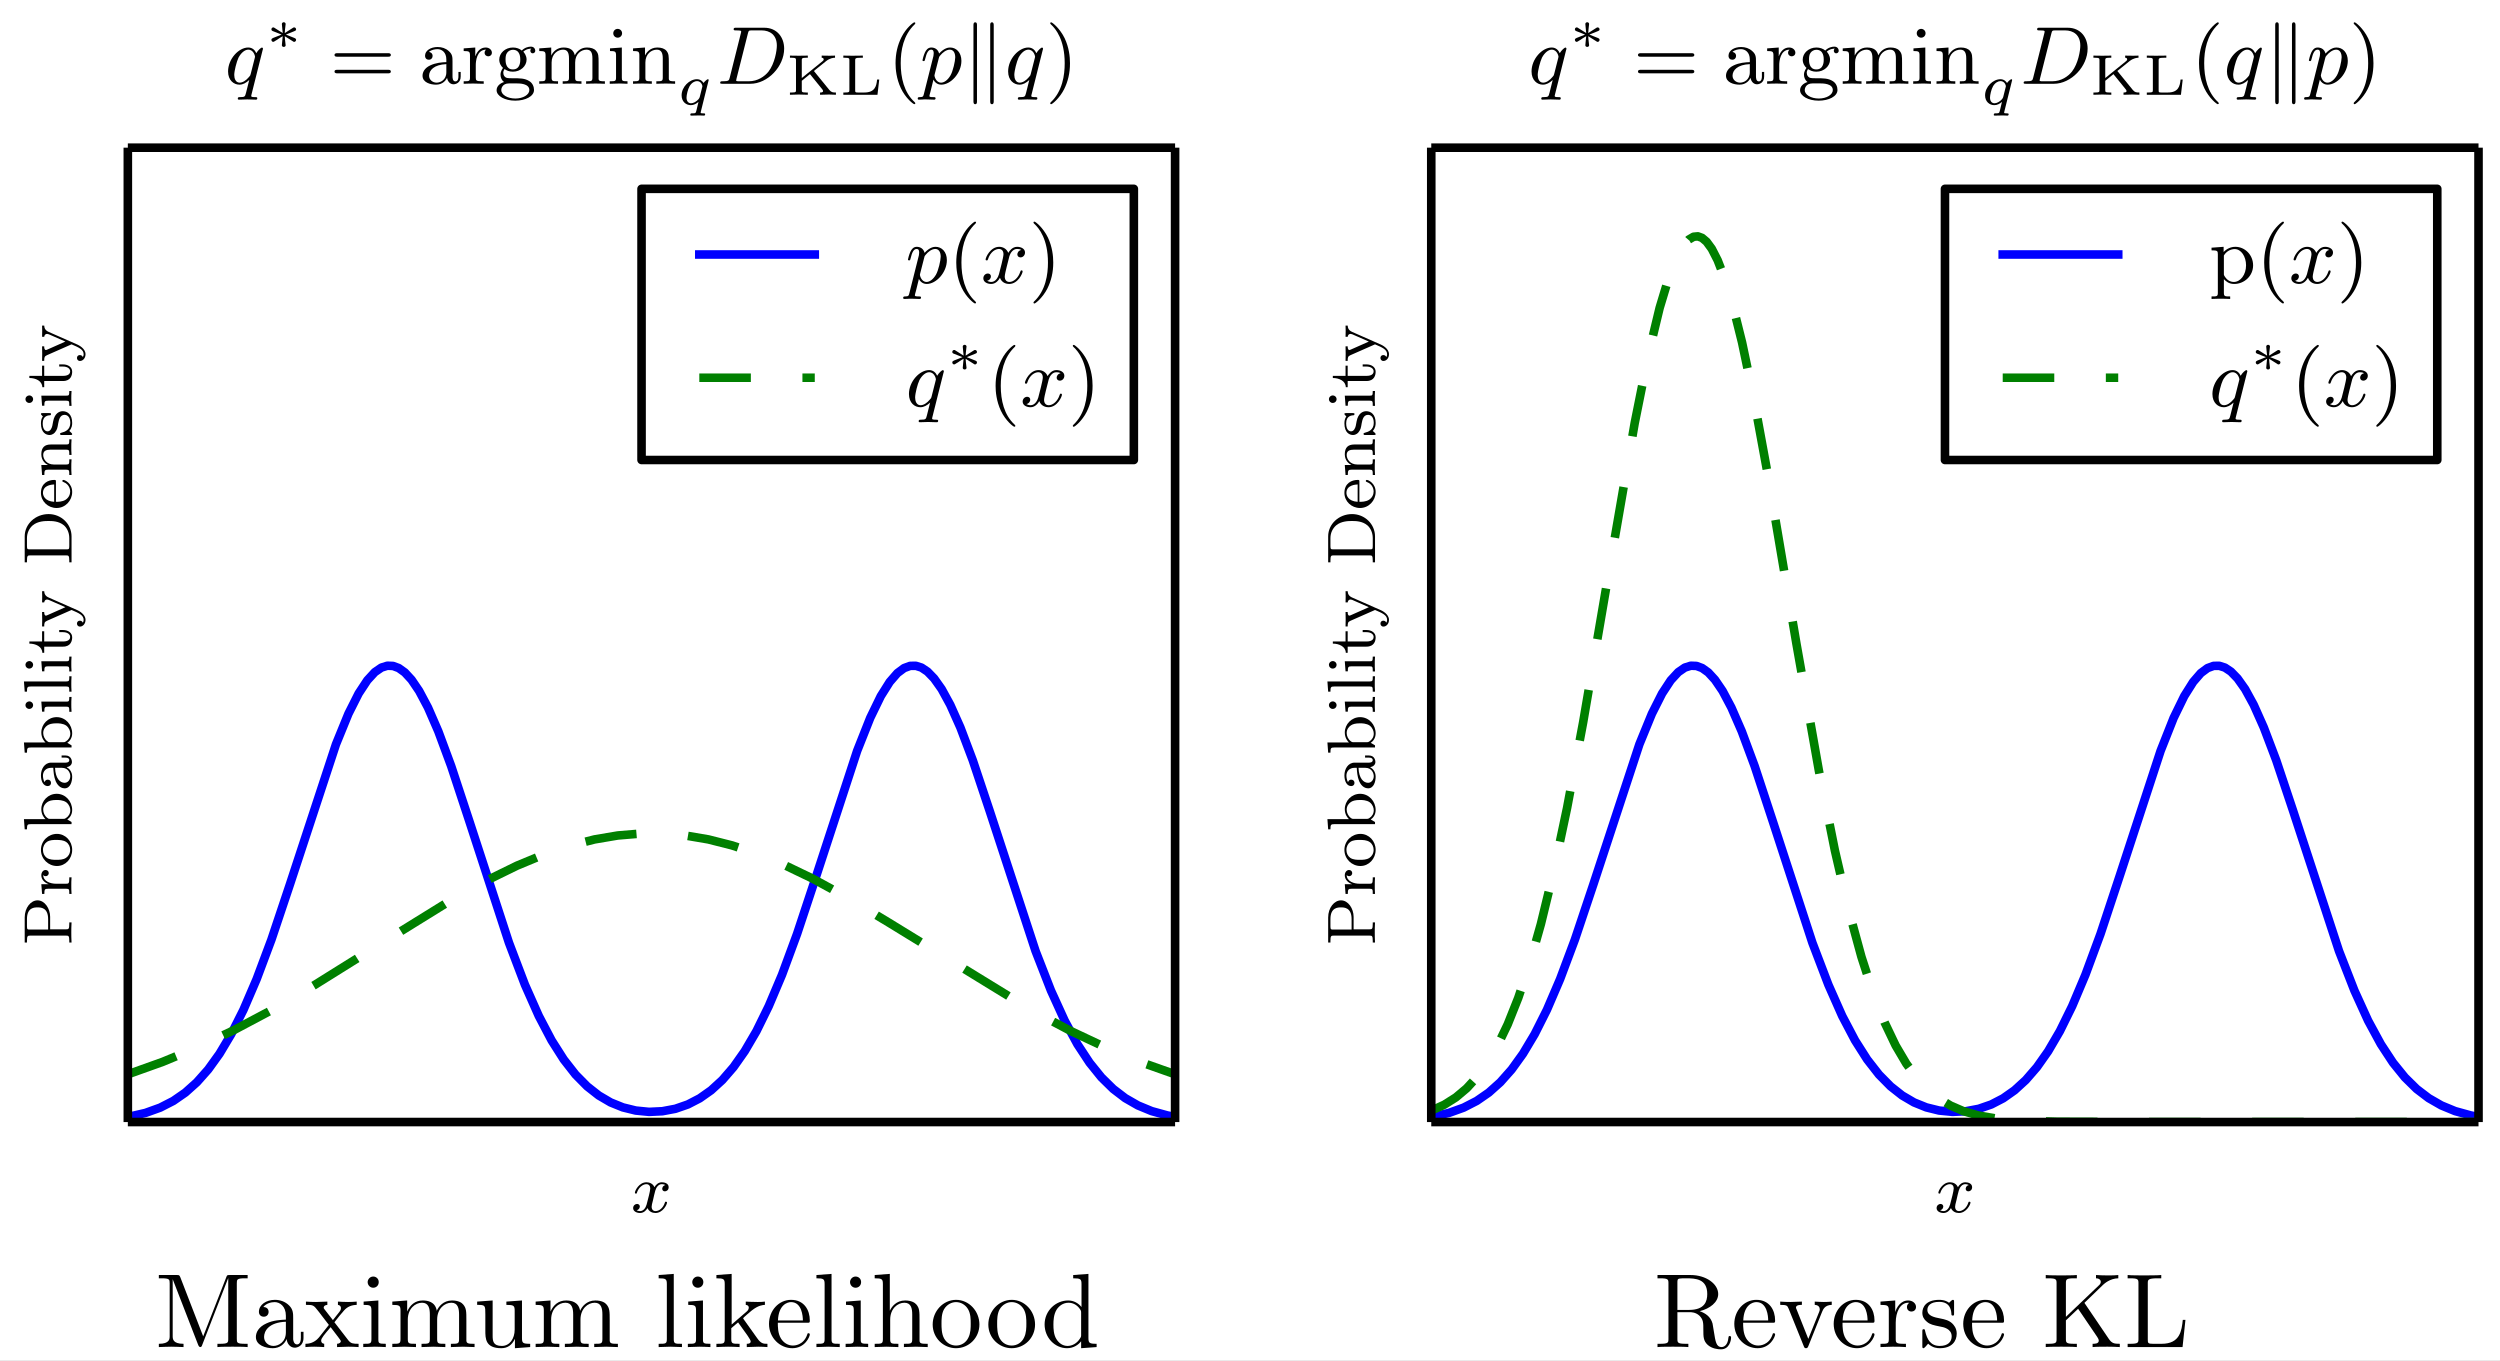 <?xml version="1.0" encoding="UTF-8"?>
<svg xmlns="http://www.w3.org/2000/svg" xmlns:xlink="http://www.w3.org/1999/xlink" width="310.123pt" height="168.787pt" viewBox="0 0 310.123 168.787" version="1.1">
<rect x="0" y="0" width="310.123" height="168.787" fill="#333333" stroke="none"/>
<defs>
<g>
<symbol overflow="visible" id="glyph0-0">
<path style="stroke:none;" d=""/>
</symbol>
<symbol overflow="visible" id="glyph0-1">
<path style="stroke:none;" d="M 4.266 -3.391 C 3.891 -3.297 3.875 -2.969 3.875 -2.922 C 3.875 -2.734 4.016 -2.609 4.203 -2.609 C 4.391 -2.609 4.672 -2.75 4.672 -3.125 C 4.672 -3.609 4.141 -3.734 3.828 -3.734 C 3.422 -3.734 3.109 -3.469 2.906 -3.125 C 2.719 -3.578 2.281 -3.734 1.922 -3.734 C 1 -3.734 0.484 -2.688 0.484 -2.438 C 0.484 -2.359 0.547 -2.328 0.609 -2.328 C 0.719 -2.328 0.734 -2.375 0.75 -2.484 C 0.953 -3.094 1.469 -3.5 1.906 -3.5 C 2.234 -3.5 2.391 -3.266 2.391 -2.969 C 2.391 -2.797 2.297 -2.406 2.234 -2.125 C 2.172 -1.891 1.984 -1.125 1.938 -0.969 C 1.812 -0.516 1.516 -0.156 1.125 -0.156 C 1.094 -0.156 0.875 -0.156 0.703 -0.266 C 1.094 -0.359 1.094 -0.719 1.094 -0.734 C 1.094 -0.922 0.938 -1.047 0.75 -1.047 C 0.516 -1.047 0.266 -0.844 0.266 -0.531 C 0.266 -0.141 0.688 0.078 1.125 0.078 C 1.578 0.078 1.891 -0.25 2.047 -0.531 C 2.234 -0.109 2.625 0.078 3.031 0.078 C 3.953 0.078 4.469 -0.969 4.469 -1.219 C 4.469 -1.297 4.391 -1.328 4.328 -1.328 C 4.234 -1.328 4.219 -1.266 4.188 -1.172 C 4.016 -0.609 3.531 -0.156 3.047 -0.156 C 2.766 -0.156 2.562 -0.344 2.562 -0.703 C 2.562 -0.859 2.609 -1.062 2.734 -1.531 C 2.781 -1.797 2.969 -2.531 3.016 -2.703 C 3.141 -3.141 3.438 -3.5 3.812 -3.5 C 3.859 -3.5 4.078 -3.5 4.266 -3.391 Z M 4.266 -3.391 "/>
</symbol>
<symbol overflow="visible" id="glyph1-0">
<path style="stroke:none;" d=""/>
</symbol>
<symbol overflow="visible" id="glyph1-1">
<path style="stroke:none;" d="M -2.656 -2.031 L -2.656 -3.578 C -2.656 -4.609 -3.328 -5.625 -4.219 -5.625 C -5.047 -5.625 -5.812 -4.719 -5.812 -3.5 L -5.812 -0.391 L -5.531 -0.391 L -5.531 -0.578 C -5.531 -1.234 -5.438 -1.25 -5.109 -1.25 L -0.688 -1.25 C -0.375 -1.25 -0.281 -1.234 -0.281 -0.578 L -0.281 -0.391 L 0 -0.391 C -0.031 -1.109 -0.031 -1.125 -0.031 -1.641 C -0.031 -2.141 -0.031 -2.156 0 -2.891 L -0.281 -2.891 L -0.281 -2.703 C -0.281 -2.047 -0.375 -2.031 -0.688 -2.031 Z M -2.906 -2 L -5.172 -2 C -5.469 -2 -5.531 -2.016 -5.531 -2.406 L -5.531 -3.297 C -5.531 -4.75 -4.594 -4.75 -4.219 -4.75 C -3.844 -4.75 -2.906 -4.75 -2.906 -3.297 Z M -2.906 -2 "/>
</symbol>
<symbol overflow="visible" id="glyph1-2">
<path style="stroke:none;" d="M -1.938 -1.562 C -2.578 -1.562 -3.5 -1.828 -3.516 -2.641 C -3.469 -2.594 -3.406 -2.5 -3.219 -2.5 C -2.953 -2.5 -2.828 -2.703 -2.828 -2.875 C -2.828 -3.078 -2.969 -3.266 -3.219 -3.266 C -3.516 -3.266 -3.75 -2.984 -3.75 -2.609 C -3.75 -2.062 -3.328 -1.688 -2.859 -1.516 L -2.859 -1.5 L -3.75 -1.5 L -3.656 -0.297 L -3.375 -0.297 C -3.375 -0.875 -3.312 -0.938 -2.906 -0.938 L -0.656 -0.938 C -0.281 -0.938 -0.281 -0.844 -0.281 -0.297 L 0 -0.297 C -0.031 -0.625 -0.031 -1.094 -0.031 -1.297 C -0.031 -1.797 -0.031 -1.812 0 -2.359 L -0.281 -2.359 L -0.281 -2.203 C -0.281 -1.578 -0.375 -1.562 -0.688 -1.562 Z M -1.938 -1.562 "/>
</symbol>
<symbol overflow="visible" id="glyph1-3">
<path style="stroke:none;" d="M -1.812 -4.234 C -2.875 -4.234 -3.797 -3.375 -3.797 -2.25 C -3.797 -1.125 -2.875 -0.25 -1.812 -0.25 C -0.75 -0.25 0.078 -1.156 0.078 -2.25 C 0.078 -3.344 -0.75 -4.234 -1.812 -4.234 Z M -0.172 -2.25 C -0.172 -1.797 -0.406 -1.438 -0.703 -1.25 C -1.047 -1.031 -1.469 -1.016 -1.891 -1.016 C -2.203 -1.016 -2.719 -1.016 -3.078 -1.266 C -3.391 -1.5 -3.547 -1.844 -3.547 -2.25 C -3.547 -2.688 -3.344 -3.047 -3.047 -3.25 C -2.688 -3.484 -2.234 -3.484 -1.891 -3.484 C -1.5 -3.484 -1.031 -3.469 -0.672 -3.234 C -0.328 -3 -0.172 -2.625 -0.172 -2.25 Z M -0.172 -2.25 "/>
</symbol>
<symbol overflow="visible" id="glyph1-4">
<path style="stroke:none;" d="M -5.906 -1.562 L -5.812 -0.297 L -5.531 -0.297 C -5.531 -0.875 -5.469 -0.938 -5.047 -0.938 L 0 -0.938 L 0 -1.203 L -0.531 -1.516 C -0.234 -1.719 0.078 -2.109 0.078 -2.688 C 0.078 -3.766 -0.75 -4.703 -1.844 -4.703 C -2.906 -4.703 -3.75 -3.828 -3.75 -2.797 C -3.75 -2.125 -3.391 -1.703 -3.234 -1.562 Z M -2.688 -1.594 C -2.844 -1.594 -2.859 -1.594 -3.016 -1.719 C -3.328 -1.953 -3.516 -2.359 -3.516 -2.734 C -3.516 -3.188 -3.25 -3.516 -2.984 -3.688 C -2.766 -3.828 -2.469 -3.938 -1.844 -3.938 C -1.656 -3.938 -1.047 -3.938 -0.641 -3.641 C -0.266 -3.328 -0.156 -2.938 -0.156 -2.656 C -0.156 -2.25 -0.359 -1.906 -0.703 -1.688 C -0.859 -1.594 -0.859 -1.594 -1.031 -1.594 Z M -2.688 -1.594 "/>
</symbol>
<symbol overflow="visible" id="glyph1-5">
<path style="stroke:none;" d="M -2.531 -3.562 C -3.359 -3.562 -3.797 -2.75 -3.797 -1.984 C -3.797 -1.281 -3.516 -0.656 -2.953 -0.656 C -2.703 -0.656 -2.547 -0.828 -2.547 -1.047 C -2.547 -1.297 -2.719 -1.453 -2.953 -1.453 C -3.156 -1.453 -3.297 -1.328 -3.344 -1.141 C -3.547 -1.453 -3.547 -1.906 -3.547 -1.969 C -3.547 -2.438 -3.219 -2.922 -2.531 -2.922 L -2.266 -2.922 C -2.234 -2.422 -2.203 -1.859 -1.969 -1.266 C -1.641 -0.516 -1.141 -0.375 -0.859 -0.375 C -0.141 -0.375 0.078 -1.234 0.078 -1.812 C 0.078 -2.438 -0.266 -2.812 -0.609 -3 C -0.281 -3.047 0.047 -3.266 0.047 -3.641 C 0.047 -3.719 0.016 -4.453 -0.766 -4.453 L -1.234 -4.453 L -1.234 -4.188 L -0.766 -4.188 C -0.422 -4.188 -0.281 -4.062 -0.281 -3.875 C -0.281 -3.562 -0.672 -3.562 -0.766 -3.562 Z M -1.203 -2.922 C -0.375 -2.922 -0.156 -2.219 -0.156 -1.891 C -0.156 -1.438 -0.453 -1.062 -0.859 -1.062 C -1.422 -1.062 -2 -1.594 -2.047 -2.922 Z M -1.203 -2.922 "/>
</symbol>
<symbol overflow="visible" id="glyph1-6">
<path style="stroke:none;" d="M -5.234 -1.656 C -5.484 -1.656 -5.719 -1.453 -5.719 -1.172 C -5.719 -0.938 -5.516 -0.719 -5.25 -0.719 C -4.953 -0.719 -4.766 -0.953 -4.766 -1.172 C -4.766 -1.469 -5.016 -1.656 -5.234 -1.656 Z M -3.656 -0.375 L -3.375 -0.375 C -3.375 -0.922 -3.328 -1 -2.906 -1 L -0.656 -1 C -0.281 -1 -0.281 -0.906 -0.281 -0.359 L 0 -0.359 C -0.031 -0.688 -0.031 -1.156 -0.031 -1.297 C -0.031 -1.406 -0.031 -1.906 0 -2.203 L -0.281 -2.203 C -0.281 -1.656 -0.328 -1.625 -0.656 -1.625 L -3.75 -1.625 Z M -3.656 -0.375 "/>
</symbol>
<symbol overflow="visible" id="glyph1-7">
<path style="stroke:none;" d="M -5.906 -1.625 L -5.812 -0.359 L -5.531 -0.359 C -5.531 -0.938 -5.469 -1 -5.047 -1 L -0.656 -1 C -0.281 -1 -0.281 -0.906 -0.281 -0.359 L 0 -0.359 C -0.031 -0.688 -0.031 -1.156 -0.031 -1.312 C -0.031 -1.469 -0.031 -1.938 0 -2.266 L -0.281 -2.266 C -0.281 -1.719 -0.281 -1.625 -0.656 -1.625 Z M -5.906 -1.625 "/>
</symbol>
<symbol overflow="visible" id="glyph1-8">
<path style="stroke:none;" d="M -3.391 -1.578 L -3.391 -2.844 L -3.656 -2.844 L -3.656 -1.578 L -5.234 -1.578 L -5.234 -1.312 C -4.453 -1.312 -3.641 -0.953 -3.625 -0.172 L -3.391 -0.172 L -3.391 -0.938 L -1.062 -0.938 C -0.062 -0.938 0.078 -1.703 0.078 -2.094 C 0.078 -2.656 -0.422 -3 -1.062 -3 L -1.531 -3 L -1.531 -2.734 L -1.078 -2.734 C -0.5 -2.734 -0.172 -2.469 -0.172 -2.141 C -0.172 -1.578 -0.906 -1.578 -1.047 -1.578 Z M -3.391 -1.578 "/>
</symbol>
<symbol overflow="visible" id="glyph1-9">
<path style="stroke:none;" d="M -2.812 -3.766 C -3.297 -3.969 -3.375 -4.281 -3.391 -4.562 L -3.656 -4.562 C -3.641 -4.266 -3.641 -4.25 -3.641 -3.891 C -3.641 -3.859 -3.641 -3.406 -3.656 -3.172 L -3.391 -3.172 C -3.359 -3.406 -3.234 -3.531 -3.031 -3.531 C -2.984 -3.531 -2.922 -3.516 -2.828 -3.484 L -0.766 -2.578 L -2.984 -1.594 C -3.125 -1.531 -3.141 -1.531 -3.172 -1.531 C -3.375 -1.531 -3.391 -1.797 -3.391 -1.984 L -3.656 -1.984 C -3.641 -1.594 -3.641 -1.234 -3.641 -1.047 C -3.641 -0.859 -3.641 -0.453 -3.656 -0.188 L -3.391 -0.188 C -3.391 -0.625 -3.359 -0.75 -3.047 -0.891 L 0 -2.234 C 0.906 -1.844 1.5 -1.594 1.5 -1 C 1.5 -0.781 1.391 -0.656 1.391 -0.656 C 1.375 -0.719 1.281 -0.906 1.031 -0.906 C 0.797 -0.906 0.672 -0.734 0.672 -0.547 C 0.672 -0.375 0.781 -0.172 1.047 -0.172 C 1.422 -0.172 1.734 -0.547 1.734 -1 C 1.734 -1.75 0.828 -2.156 0.734 -2.203 Z M -2.812 -3.766 "/>
</symbol>
<symbol overflow="visible" id="glyph1-10">
<path style="stroke:none;" d="M -5.812 -0.391 L -5.531 -0.391 L -5.531 -0.578 C -5.531 -1.234 -5.438 -1.25 -5.109 -1.25 L -0.688 -1.25 C -0.375 -1.25 -0.281 -1.234 -0.281 -0.578 L -0.281 -0.391 L 0 -0.391 L 0 -3.609 C 0 -5.141 -1.281 -6.375 -2.844 -6.375 C -4.484 -6.375 -5.812 -5.141 -5.812 -3.609 Z M -0.281 -2.406 C -0.281 -2.016 -0.344 -2 -0.625 -2 L -5.172 -2 C -5.469 -2 -5.531 -2.016 -5.531 -2.406 L -5.531 -3.391 C -5.531 -4.047 -5.25 -4.594 -4.828 -4.969 C -4.188 -5.516 -3.266 -5.516 -2.859 -5.516 C -2.422 -5.516 -1.594 -5.516 -0.953 -4.984 C -0.609 -4.688 -0.281 -4.141 -0.281 -3.391 Z M -0.281 -2.406 "/>
</symbol>
<symbol overflow="visible" id="glyph1-11">
<path style="stroke:none;" d="M -1.938 -3.5 C -1.938 -3.688 -1.938 -3.734 -2.141 -3.734 C -2.891 -3.734 -3.797 -3.328 -3.797 -2.125 C -3.797 -1.078 -2.922 -0.25 -1.859 -0.25 C -0.766 -0.25 0.078 -1.172 0.078 -2.234 C 0.078 -3.312 -0.828 -3.734 -1.016 -3.734 C -1.047 -3.734 -1.141 -3.719 -1.141 -3.609 C -1.141 -3.516 -1.078 -3.5 -1.031 -3.484 C -0.203 -3.172 -0.172 -2.438 -0.172 -2.297 C -0.172 -1.906 -0.359 -1.516 -0.75 -1.266 C -1.141 -1.016 -1.688 -1.016 -1.938 -1.016 Z M -2.156 -1.016 C -3.344 -1.094 -3.547 -1.812 -3.547 -2.125 C -3.547 -3.125 -2.359 -3.156 -2.156 -3.172 Z M -2.156 -1.016 "/>
</symbol>
<symbol overflow="visible" id="glyph1-12">
<path style="stroke:none;" d="M -2.578 -4.125 C -3.297 -4.125 -3.75 -3.797 -3.75 -2.906 C -3.75 -2.062 -3.141 -1.688 -2.938 -1.594 L -2.938 -1.578 L -3.75 -1.578 L -3.656 -0.344 L -3.375 -0.344 C -3.375 -0.922 -3.312 -1 -2.906 -1 L -0.656 -1 C -0.281 -1 -0.281 -0.891 -0.281 -0.344 L 0 -0.344 C -0.031 -0.719 -0.031 -1.094 -0.031 -1.312 C -0.031 -1.562 -0.031 -1.922 0 -2.281 L -0.281 -2.281 C -0.281 -1.734 -0.281 -1.641 -0.656 -1.641 L -2.203 -1.641 C -3.094 -1.641 -3.516 -2.312 -3.516 -2.828 C -3.516 -3.344 -3.141 -3.484 -2.609 -3.484 L -0.656 -3.484 C -0.281 -3.484 -0.281 -3.375 -0.281 -2.828 L 0 -2.828 C -0.031 -3.203 -0.031 -3.578 -0.031 -3.797 C -0.031 -4.047 -0.031 -4.406 0 -4.766 L -0.281 -4.766 C -0.281 -4.219 -0.281 -4.125 -0.656 -4.125 Z M -2.578 -4.125 "/>
</symbol>
<symbol overflow="visible" id="glyph1-13">
<path style="stroke:none;" d="M -3.562 -3.016 C -3.703 -3.016 -3.797 -3.016 -3.797 -2.906 C -3.797 -2.875 -3.797 -2.844 -3.656 -2.703 C -3.641 -2.688 -3.562 -2.609 -3.562 -2.594 C -3.562 -2.578 -3.562 -2.562 -3.609 -2.516 C -3.703 -2.375 -3.797 -2.125 -3.797 -1.75 C -3.797 -0.562 -3.141 -0.297 -2.734 -0.297 C -2.312 -0.297 -2.062 -0.609 -2.047 -0.641 C -1.781 -0.969 -1.75 -1.172 -1.656 -1.734 C -1.578 -2.141 -1.453 -2.797 -0.875 -2.797 C -0.547 -2.797 -0.156 -2.578 -0.156 -1.797 C -0.156 -0.938 -0.812 -0.688 -1.266 -0.578 C -1.375 -0.547 -1.422 -0.531 -1.422 -0.438 C -1.422 -0.297 -1.344 -0.297 -1.188 -0.297 L -0.141 -0.297 C 0 -0.297 0.078 -0.297 0.078 -0.406 C 0.078 -0.453 0.078 -0.469 -0.078 -0.625 C -0.125 -0.656 -0.234 -0.75 -0.281 -0.797 C 0.062 -1.172 0.078 -1.578 0.078 -1.797 C 0.078 -2.875 -0.531 -3.25 -1.094 -3.25 C -1.5 -3.25 -2.094 -3 -2.281 -2 C -2.297 -1.922 -2.391 -1.453 -2.391 -1.422 C -2.453 -1.156 -2.625 -0.75 -2.969 -0.75 C -3.219 -0.75 -3.578 -0.938 -3.578 -1.75 C -3.578 -2.703 -2.875 -2.734 -2.641 -2.75 C -2.578 -2.766 -2.547 -2.828 -2.547 -2.891 C -2.547 -3.016 -2.609 -3.016 -2.766 -3.016 Z M -3.562 -3.016 "/>
</symbol>
<symbol overflow="visible" id="glyph2-0">
<path style="stroke:none;" d=""/>
</symbol>
<symbol overflow="visible" id="glyph2-1">
<path style="stroke:none;" d="M 4.703 -4.156 C 4.75 -4.297 4.75 -4.312 4.75 -4.359 C 4.75 -4.469 4.641 -4.5 4.625 -4.5 C 4.516 -4.5 4.125 -4.156 3.922 -3.797 C 3.766 -4.156 3.453 -4.5 2.922 -4.5 C 1.75 -4.5 0.422 -3.094 0.422 -1.531 C 0.422 -0.422 1.141 0.109 1.828 0.109 C 2.266 0.109 2.656 -0.109 3.047 -0.469 L 2.656 1.094 C 2.516 1.625 2.516 1.641 1.859 1.656 C 1.75 1.656 1.625 1.656 1.625 1.844 C 1.625 1.859 1.625 1.969 1.766 1.969 C 1.984 1.969 2.578 1.938 2.797 1.938 C 3.125 1.938 3.156 1.938 3.312 1.953 C 3.453 1.969 3.734 1.969 3.859 1.969 C 3.922 1.969 4.047 1.969 4.047 1.797 C 4.047 1.656 3.953 1.656 3.781 1.656 C 3.297 1.656 3.297 1.594 3.297 1.5 C 3.297 1.484 3.297 1.422 3.344 1.266 Z M 3.234 -1.234 C 3.188 -1.047 3.188 -1.031 3.016 -0.844 C 2.656 -0.406 2.234 -0.141 1.859 -0.141 C 1.359 -0.141 1.188 -0.656 1.188 -1.094 C 1.188 -1.594 1.484 -2.766 1.719 -3.25 C 2.047 -3.859 2.516 -4.234 2.922 -4.234 C 3.609 -4.234 3.766 -3.422 3.766 -3.359 C 3.766 -3.312 3.75 -3.25 3.734 -3.203 Z M 3.234 -1.234 "/>
</symbol>
<symbol overflow="visible" id="glyph2-2">
<path style="stroke:none;" d="M 1.641 -0.766 C 1.547 -0.406 1.531 -0.312 0.766 -0.312 C 0.578 -0.312 0.453 -0.312 0.453 -0.125 C 0.453 0 0.562 0 0.75 0 L 4.188 0 C 6.359 0 8.391 -2.156 8.391 -4.359 C 8.391 -5.75 7.516 -6.953 5.922 -6.953 L 2.422 -6.953 C 2.25 -6.953 2.125 -6.953 2.125 -6.766 C 2.125 -6.625 2.219 -6.625 2.422 -6.625 C 2.469 -6.625 2.656 -6.625 2.812 -6.609 C 2.984 -6.594 3.062 -6.578 3.062 -6.453 C 3.062 -6.406 3.047 -6.375 3.016 -6.25 Z M 3.891 -6.234 C 3.984 -6.594 4 -6.625 4.422 -6.625 L 5.578 -6.625 C 6.641 -6.625 7.484 -6.047 7.484 -4.734 C 7.484 -4.141 7.234 -2.516 6.438 -1.5 C 5.969 -0.922 5.125 -0.312 4 -0.312 L 2.781 -0.312 C 2.625 -0.312 2.609 -0.312 2.578 -0.328 C 2.469 -0.328 2.438 -0.344 2.438 -0.422 C 2.438 -0.453 2.438 -0.469 2.484 -0.656 Z M 3.891 -6.234 "/>
</symbol>
<symbol overflow="visible" id="glyph2-3">
<path style="stroke:none;" d="M 0.469 1.266 C 0.391 1.562 0.375 1.656 -0.062 1.656 C -0.172 1.656 -0.297 1.656 -0.297 1.844 C -0.297 1.875 -0.281 1.969 -0.156 1.969 L 0.281 1.953 C 0.344 1.938 0.578 1.938 0.719 1.938 C 0.891 1.938 1.062 1.953 1.234 1.953 C 1.391 1.953 1.578 1.969 1.719 1.969 C 1.781 1.969 1.922 1.969 1.922 1.797 C 1.922 1.656 1.812 1.656 1.641 1.656 C 1.156 1.656 1.156 1.594 1.156 1.5 C 1.156 1.438 1.234 1.156 1.281 1 L 1.656 -0.516 C 1.75 -0.312 2.047 0.109 2.625 0.109 C 3.812 0.109 5.125 -1.328 5.125 -2.844 C 5.125 -3.891 4.484 -4.5 3.719 -4.5 C 3.5 -4.5 2.984 -4.438 2.359 -3.75 C 2.219 -4.328 1.75 -4.5 1.391 -4.5 C 0.969 -4.5 0.75 -4.188 0.609 -3.906 C 0.438 -3.547 0.297 -2.969 0.297 -2.922 C 0.297 -2.844 0.375 -2.812 0.438 -2.812 C 0.547 -2.812 0.578 -2.859 0.625 -3.062 C 0.812 -3.859 1.031 -4.234 1.375 -4.234 C 1.688 -4.234 1.688 -3.922 1.688 -3.766 C 1.688 -3.688 1.672 -3.531 1.656 -3.453 Z M 2.312 -3.141 C 2.359 -3.344 2.359 -3.359 2.5 -3.516 C 2.781 -3.859 3.234 -4.234 3.688 -4.234 C 4.172 -4.234 4.359 -3.766 4.359 -3.281 C 4.359 -2.828 4.078 -1.562 3.766 -1.031 C 3.422 -0.453 2.984 -0.141 2.609 -0.141 C 1.953 -0.141 1.781 -0.953 1.781 -1.016 C 1.781 -1.078 1.812 -1.125 1.812 -1.188 Z M 2.312 -3.141 "/>
</symbol>
<symbol overflow="visible" id="glyph2-4">
<path style="stroke:none;" d="M 5.016 -4.109 C 4.641 -4.031 4.531 -3.719 4.531 -3.562 C 4.531 -3.359 4.672 -3.188 4.922 -3.188 C 5.219 -3.188 5.484 -3.438 5.484 -3.797 C 5.484 -4.266 4.984 -4.5 4.5 -4.5 C 3.891 -4.5 3.531 -3.953 3.406 -3.75 C 3.219 -4.234 2.766 -4.5 2.281 -4.5 C 1.188 -4.5 0.594 -3.188 0.594 -2.922 C 0.594 -2.844 0.656 -2.812 0.734 -2.812 C 0.828 -2.812 0.859 -2.859 0.875 -2.922 C 1.188 -3.922 1.859 -4.234 2.25 -4.234 C 2.547 -4.234 2.812 -4.047 2.812 -3.578 C 2.812 -3.203 2.375 -1.578 2.25 -1.094 C 2.156 -0.766 1.859 -0.141 1.297 -0.141 C 1.094 -0.141 0.875 -0.219 0.781 -0.281 C 1.047 -0.328 1.25 -0.562 1.25 -0.828 C 1.25 -1.078 1.062 -1.188 0.875 -1.188 C 0.578 -1.188 0.312 -0.938 0.312 -0.594 C 0.312 -0.094 0.859 0.109 1.281 0.109 C 1.875 0.109 2.219 -0.375 2.375 -0.656 C 2.625 0.016 3.234 0.109 3.516 0.109 C 4.609 0.109 5.188 -1.203 5.188 -1.453 C 5.188 -1.5 5.156 -1.578 5.062 -1.578 C 4.953 -1.578 4.938 -1.531 4.891 -1.391 C 4.656 -0.656 4.078 -0.141 3.547 -0.141 C 3.25 -0.141 2.969 -0.328 2.969 -0.812 C 2.969 -1.031 3.109 -1.594 3.203 -1.984 C 3.25 -2.172 3.516 -3.266 3.547 -3.344 C 3.656 -3.703 3.969 -4.234 4.484 -4.234 C 4.672 -4.234 4.859 -4.219 5.016 -4.109 Z M 5.016 -4.109 "/>
</symbol>
<symbol overflow="visible" id="glyph3-0">
<path style="stroke:none;" d=""/>
</symbol>
<symbol overflow="visible" id="glyph3-1">
<path style="stroke:none;" d="M 3.328 -1 C 3.5 -0.875 3.516 -0.875 3.578 -0.875 C 3.688 -0.875 3.812 -0.984 3.812 -1.125 C 3.812 -1.266 3.703 -1.312 3.641 -1.344 C 3.281 -1.484 2.906 -1.641 2.547 -1.781 C 3.266 -2.078 3.469 -2.141 3.594 -2.203 C 3.703 -2.25 3.812 -2.281 3.812 -2.422 C 3.812 -2.578 3.688 -2.672 3.578 -2.672 C 3.516 -2.672 3.469 -2.656 3.406 -2.609 L 2.406 -1.969 C 2.406 -2.078 2.438 -2.328 2.438 -2.406 C 2.453 -2.547 2.516 -2.984 2.516 -3.094 C 2.516 -3.219 2.406 -3.312 2.281 -3.312 C 2.156 -3.312 2.047 -3.219 2.047 -3.094 C 2.047 -3.078 2.109 -2.438 2.109 -2.422 C 2.125 -2.344 2.156 -2.062 2.156 -1.969 L 1.141 -2.609 C 1.078 -2.656 1.047 -2.672 0.984 -2.672 C 0.859 -2.672 0.75 -2.578 0.75 -2.422 C 0.75 -2.281 0.859 -2.25 0.906 -2.219 C 1.281 -2.062 1.641 -1.922 2.016 -1.781 C 1.281 -1.484 1.078 -1.406 0.953 -1.359 C 0.844 -1.297 0.75 -1.266 0.75 -1.125 C 0.75 -0.984 0.859 -0.875 0.984 -0.875 C 1.047 -0.875 1.156 -0.953 1.25 -1.016 C 1.344 -1.062 1.594 -1.219 1.688 -1.297 C 1.922 -1.438 2 -1.5 2.156 -1.578 C 2.156 -1.484 2.125 -1.234 2.109 -1.141 L 2.047 -0.453 C 2.047 -0.328 2.156 -0.25 2.281 -0.25 C 2.406 -0.25 2.516 -0.328 2.516 -0.453 C 2.516 -0.469 2.453 -1.109 2.438 -1.141 C 2.438 -1.219 2.406 -1.484 2.406 -1.578 Z M 3.328 -1 "/>
</symbol>
<symbol overflow="visible" id="glyph4-0">
<path style="stroke:none;" d=""/>
</symbol>
<symbol overflow="visible" id="glyph4-1">
<path style="stroke:none;" d="M 7.219 -3.359 C 7.359 -3.359 7.562 -3.359 7.562 -3.578 C 7.562 -3.797 7.344 -3.797 7.188 -3.797 L 0.953 -3.797 C 0.812 -3.797 0.578 -3.797 0.578 -3.578 C 0.578 -3.359 0.781 -3.359 0.922 -3.359 Z M 7.188 -1.297 C 7.344 -1.297 7.562 -1.297 7.562 -1.516 C 7.562 -1.734 7.359 -1.734 7.219 -1.734 L 0.922 -1.734 C 0.781 -1.734 0.578 -1.734 0.578 -1.516 C 0.578 -1.297 0.812 -1.297 0.953 -1.297 Z M 7.188 -1.297 "/>
</symbol>
<symbol overflow="visible" id="glyph4-2">
<path style="stroke:none;" d="M 3.484 -0.734 C 3.547 -0.312 3.844 0.062 4.281 0.062 C 4.531 0.062 5.172 -0.094 5.172 -0.906 L 5.172 -1.469 L 4.891 -1.469 L 4.891 -0.922 C 4.891 -0.797 4.891 -0.297 4.516 -0.297 C 4.156 -0.297 4.156 -0.781 4.156 -0.953 L 4.156 -2.719 C 4.156 -3.312 4.156 -3.656 3.688 -4.062 C 3.312 -4.406 2.828 -4.562 2.312 -4.562 C 1.453 -4.562 0.75 -4.125 0.75 -3.484 C 0.75 -3.156 0.953 -2.984 1.219 -2.984 C 1.5 -2.984 1.688 -3.188 1.688 -3.453 C 1.688 -3.891 1.25 -3.953 1.234 -3.953 C 1.516 -4.219 2 -4.297 2.297 -4.297 C 2.812 -4.297 3.391 -3.922 3.391 -3.016 L 3.391 -2.688 C 2.844 -2.672 2.078 -2.609 1.391 -2.281 C 0.656 -1.938 0.438 -1.406 0.438 -1 C 0.438 -0.156 1.422 0.109 2.109 0.109 C 2.953 0.109 3.344 -0.453 3.484 -0.734 Z M 3.391 -1.438 C 3.391 -0.453 2.625 -0.141 2.188 -0.141 C 1.703 -0.141 1.25 -0.484 1.25 -1 C 1.25 -1.672 1.844 -2.375 3.391 -2.438 Z M 3.391 -1.438 "/>
</symbol>
<symbol overflow="visible" id="glyph4-3">
<path style="stroke:none;" d="M 1.812 -2.328 C 1.812 -2.75 1.922 -4.234 3.094 -4.234 C 3.078 -4.219 2.906 -4.094 2.906 -3.859 C 2.906 -3.578 3.125 -3.406 3.359 -3.406 C 3.578 -3.406 3.812 -3.562 3.812 -3.859 C 3.812 -4.188 3.5 -4.5 3.047 -4.5 C 2.422 -4.5 2 -4.062 1.766 -3.438 L 1.75 -3.438 L 1.75 -4.5 L 0.312 -4.391 L 0.312 -4.062 C 1 -4.062 1.094 -4 1.094 -3.5 L 1.094 -0.781 C 1.094 -0.312 0.984 -0.312 0.312 -0.312 L 0.312 0 C 0.844 -0.016 0.984 -0.031 1.5 -0.031 C 1.906 -0.031 2.156 -0.016 2.797 0 L 2.797 -0.312 L 2.594 -0.312 C 1.844 -0.312 1.812 -0.422 1.812 -0.797 Z M 1.812 -2.328 "/>
</symbol>
<symbol overflow="visible" id="glyph4-4">
<path style="stroke:none;" d="M 1.281 -1.828 C 1.531 -1.656 1.844 -1.5 2.312 -1.5 C 3.281 -1.5 4.016 -2.203 4.016 -3 C 4.016 -3.5 3.734 -3.844 3.609 -3.984 C 4.016 -4.359 4.484 -4.359 4.609 -4.359 C 4.562 -4.328 4.484 -4.266 4.484 -4.094 C 4.484 -3.984 4.547 -3.781 4.781 -3.781 C 4.922 -3.781 5.094 -3.891 5.094 -4.094 C 5.094 -4.297 4.953 -4.609 4.547 -4.609 C 4.25 -4.609 3.781 -4.5 3.422 -4.125 C 3.156 -4.359 2.75 -4.5 2.328 -4.5 C 1.359 -4.5 0.625 -3.797 0.625 -3 C 0.625 -2.484 0.922 -2.109 1.094 -1.969 C 1.078 -1.938 0.781 -1.594 0.781 -1.125 C 0.781 -0.766 0.953 -0.406 1.219 -0.219 C 0.703 -0.062 0.297 0.312 0.297 0.797 C 0.297 1.516 1.312 2.094 2.609 2.094 C 3.859 2.094 4.938 1.562 4.938 0.766 C 4.938 0.359 4.75 -0.094 4.359 -0.328 C 3.797 -0.688 3.203 -0.688 2.234 -0.688 C 2.031 -0.688 1.703 -0.688 1.625 -0.719 C 1.328 -0.766 1.125 -1.047 1.125 -1.375 C 1.125 -1.531 1.188 -1.688 1.281 -1.828 Z M 2.312 -1.781 C 1.406 -1.781 1.406 -2.781 1.406 -3 C 1.406 -3.281 1.422 -3.625 1.609 -3.859 C 1.75 -4.062 2.031 -4.219 2.312 -4.219 C 3.234 -4.219 3.234 -3.234 3.234 -3 C 3.234 -2.766 3.234 -1.781 2.312 -1.781 Z M 2.781 -0.047 C 3.109 -0.047 4.359 -0.047 4.359 0.781 C 4.359 1.359 3.578 1.828 2.625 1.828 C 1.625 1.828 0.875 1.344 0.875 0.781 C 0.875 0.625 0.969 -0.047 1.844 -0.047 Z M 2.781 -0.047 "/>
</symbol>
<symbol overflow="visible" id="glyph4-5">
<path style="stroke:none;" d="M 1.891 -2.641 C 1.891 -3.734 2.688 -4.234 3.312 -4.234 C 3.859 -4.234 4.047 -3.844 4.047 -3.141 L 4.047 -0.781 C 4.047 -0.312 3.938 -0.312 3.266 -0.312 L 3.266 0 C 3.75 -0.016 3.938 -0.031 4.422 -0.031 C 4.922 -0.031 5.047 -0.016 5.594 0 L 5.594 -0.312 C 4.922 -0.312 4.812 -0.312 4.812 -0.781 L 4.812 -2.641 C 4.812 -3.734 5.594 -4.234 6.219 -4.234 C 6.781 -4.234 6.953 -3.844 6.953 -3.141 L 6.953 -0.781 C 6.953 -0.312 6.844 -0.312 6.172 -0.312 L 6.172 0 C 6.656 -0.016 6.844 -0.031 7.344 -0.031 C 7.828 -0.031 7.953 -0.016 8.5 0 L 8.5 -0.312 C 7.984 -0.312 7.719 -0.312 7.719 -0.625 L 7.719 -2.578 C 7.719 -3.469 7.719 -3.75 7.375 -4.125 C 7.156 -4.375 6.75 -4.5 6.281 -4.5 C 5.547 -4.5 5.047 -4.062 4.766 -3.531 C 4.641 -4.125 4.234 -4.5 3.375 -4.5 C 2.562 -4.5 2.062 -3.969 1.844 -3.5 L 1.844 -4.5 L 0.359 -4.391 L 0.359 -4.062 C 1.047 -4.062 1.141 -4 1.141 -3.5 L 1.141 -0.781 C 1.141 -0.312 1.031 -0.312 0.359 -0.312 L 0.359 0 C 0.844 -0.016 1.031 -0.031 1.516 -0.031 C 2.016 -0.031 2.141 -0.016 2.688 0 L 2.688 -0.312 C 2.016 -0.312 1.891 -0.312 1.891 -0.781 Z M 1.891 -2.641 "/>
</symbol>
<symbol overflow="visible" id="glyph4-6">
<path style="stroke:none;" d="M 1.875 -4.5 L 0.406 -4.391 L 0.406 -4.062 C 1.062 -4.062 1.156 -4 1.156 -3.516 L 1.156 -0.781 C 1.156 -0.312 1.047 -0.312 0.375 -0.312 L 0.375 0 C 0.828 -0.016 1.047 -0.031 1.484 -0.031 C 1.656 -0.031 2.078 -0.031 2.578 0 L 2.578 -0.312 C 1.922 -0.312 1.875 -0.359 1.875 -0.766 Z M 1.906 -6.266 C 1.906 -6.578 1.656 -6.812 1.359 -6.812 C 1.047 -6.812 0.812 -6.562 0.812 -6.266 C 0.812 -5.969 1.047 -5.719 1.359 -5.719 C 1.656 -5.719 1.906 -5.953 1.906 -6.266 Z M 1.906 -6.266 "/>
</symbol>
<symbol overflow="visible" id="glyph4-7">
<path style="stroke:none;" d="M 1.891 -2.641 C 1.891 -3.719 2.656 -4.234 3.312 -4.234 C 3.906 -4.234 4.047 -3.75 4.047 -3.141 L 4.047 -0.781 C 4.047 -0.312 3.922 -0.312 3.25 -0.312 L 3.25 0 C 3.734 -0.016 3.922 -0.031 4.422 -0.031 C 4.906 -0.031 5.047 -0.016 5.578 0 L 5.578 -0.312 C 5.062 -0.312 4.812 -0.312 4.797 -0.625 L 4.797 -2.578 C 4.797 -3.422 4.797 -3.719 4.516 -4.078 C 4.281 -4.359 3.891 -4.5 3.375 -4.5 C 2.422 -4.5 1.984 -3.797 1.844 -3.516 L 1.844 -4.5 L 0.359 -4.391 L 0.359 -4.062 C 1.047 -4.062 1.141 -4 1.141 -3.5 L 1.141 -0.781 C 1.141 -0.312 1.031 -0.312 0.359 -0.312 L 0.359 0 C 0.844 -0.016 1.031 -0.031 1.516 -0.031 C 2.016 -0.031 2.141 -0.016 2.688 0 L 2.688 -0.312 C 2.016 -0.312 1.891 -0.312 1.891 -0.781 Z M 1.891 -2.641 "/>
</symbol>
<symbol overflow="visible" id="glyph4-8">
<path style="stroke:none;" d="M 3.484 2.422 C 3.484 2.375 3.453 2.344 3.391 2.266 C 2.078 1.062 1.672 -0.766 1.672 -2.547 C 1.672 -4.125 1.984 -6.031 3.422 -7.391 C 3.453 -7.438 3.484 -7.469 3.484 -7.516 C 3.484 -7.594 3.422 -7.625 3.359 -7.625 C 3.234 -7.625 2.312 -6.891 1.766 -5.781 C 1.281 -4.812 1.031 -3.766 1.031 -2.547 C 1.031 -1.828 1.125 -0.656 1.688 0.547 C 2.281 1.797 3.234 2.531 3.359 2.531 C 3.422 2.531 3.484 2.484 3.484 2.422 Z M 3.484 2.422 "/>
</symbol>
<symbol overflow="visible" id="glyph4-9">
<path style="stroke:none;" d="M 3.047 -2.547 C 3.047 -3.391 2.922 -4.5 2.391 -5.641 C 1.781 -6.891 0.844 -7.625 0.719 -7.625 C 0.609 -7.625 0.594 -7.547 0.594 -7.516 C 0.594 -7.469 0.609 -7.438 0.688 -7.359 C 1.281 -6.828 2.391 -5.453 2.391 -2.547 C 2.391 -1.094 2.125 0.922 0.656 2.297 C 0.625 2.328 0.594 2.375 0.594 2.422 C 0.594 2.453 0.609 2.531 0.719 2.531 C 0.844 2.531 1.75 1.797 2.312 0.688 C 2.797 -0.281 3.047 -1.328 3.047 -2.547 Z M 3.047 -2.547 "/>
</symbol>
<symbol overflow="visible" id="glyph4-10">
<path style="stroke:none;" d="M 1.844 -3.422 C 2.188 -4 2.75 -4.219 3.188 -4.219 C 3.984 -4.219 4.594 -3.297 4.594 -2.203 C 4.594 -1.031 3.891 -0.141 3.078 -0.141 C 2.609 -0.141 2.219 -0.406 1.984 -0.766 C 1.844 -0.969 1.844 -0.984 1.844 -1.188 Z M 1.844 -0.484 C 2.109 -0.219 2.453 0.109 3.125 0.109 C 4.344 0.109 5.469 -0.859 5.469 -2.203 C 5.469 -3.484 4.469 -4.5 3.266 -4.5 C 2.719 -4.5 2.203 -4.266 1.812 -3.859 L 1.812 -4.5 L 0.312 -4.391 L 0.312 -4.062 C 1.031 -4.062 1.094 -4 1.094 -3.578 L 1.094 1.188 C 1.094 1.656 0.984 1.656 0.312 1.656 L 0.312 1.969 C 0.781 1.953 0.984 1.938 1.469 1.938 C 1.953 1.938 2.094 1.953 2.625 1.969 L 2.625 1.656 C 1.953 1.656 1.844 1.656 1.844 1.188 Z M 1.844 -0.484 "/>
</symbol>
<symbol overflow="visible" id="glyph5-0">
<path style="stroke:none;" d=""/>
</symbol>
<symbol overflow="visible" id="glyph5-1">
<path style="stroke:none;" d="M 3.891 -3.047 C 3.891 -3.062 3.875 -3.141 3.781 -3.141 C 3.703 -3.141 3.391 -2.875 3.25 -2.672 C 3.156 -2.828 2.906 -3.141 2.438 -3.141 C 1.5 -3.141 0.531 -2.188 0.531 -1.141 C 0.531 -0.359 1.078 0.078 1.672 0.078 C 2.031 0.078 2.359 -0.094 2.625 -0.328 C 2.625 -0.297 2.406 0.594 2.375 0.719 C 2.281 1.078 2.281 1.094 1.812 1.094 C 1.703 1.094 1.609 1.094 1.609 1.281 C 1.609 1.344 1.656 1.375 1.719 1.375 C 1.891 1.375 2.328 1.359 2.484 1.359 C 2.625 1.359 2.75 1.359 2.891 1.359 C 3.016 1.359 3.156 1.375 3.297 1.375 C 3.328 1.375 3.453 1.375 3.453 1.203 C 3.453 1.094 3.359 1.094 3.234 1.094 C 3.078 1.094 2.891 1.094 2.891 1.016 C 2.891 1 2.891 0.984 2.922 0.859 Z M 2.781 -0.938 C 2.734 -0.812 2.734 -0.797 2.625 -0.656 C 2.344 -0.344 1.984 -0.156 1.703 -0.156 C 1.359 -0.156 1.141 -0.422 1.141 -0.859 C 1.141 -1.172 1.297 -1.891 1.516 -2.266 C 1.781 -2.719 2.156 -2.906 2.438 -2.906 C 2.984 -2.906 3.109 -2.344 3.109 -2.281 L 3.094 -2.188 Z M 2.781 -0.938 "/>
</symbol>
<symbol overflow="visible" id="glyph6-0">
<path style="stroke:none;" d=""/>
</symbol>
<symbol overflow="visible" id="glyph6-1">
<path style="stroke:none;" d="M 3.438 -2.953 L 4.969 -4.188 C 5.453 -4.562 5.891 -4.594 6.062 -4.594 L 6.062 -4.859 C 5.953 -4.859 5.688 -4.844 5.406 -4.844 C 5.109 -4.844 4.547 -4.859 4.406 -4.859 L 4.406 -4.594 C 4.516 -4.594 4.656 -4.547 4.656 -4.391 C 4.656 -4.281 4.562 -4.203 4.5 -4.156 L 1.938 -2.078 L 1.938 -4.266 C 1.938 -4.5 1.938 -4.594 2.5 -4.594 L 2.688 -4.594 L 2.688 -4.859 C 2.594 -4.859 1.875 -4.844 1.578 -4.844 C 1.281 -4.844 0.578 -4.859 0.469 -4.859 L 0.469 -4.594 L 0.656 -4.594 C 1.219 -4.594 1.219 -4.5 1.219 -4.266 L 1.219 -0.594 C 1.219 -0.359 1.219 -0.281 0.656 -0.281 L 0.469 -0.281 L 0.469 0 C 0.562 0 1.281 -0.031 1.578 -0.031 C 1.875 -0.031 2.578 0 2.688 0 L 2.688 -0.281 L 2.5 -0.281 C 1.938 -0.281 1.938 -0.359 1.938 -0.594 L 1.938 -1.734 L 2.953 -2.562 L 4.469 -0.688 C 4.531 -0.609 4.578 -0.547 4.578 -0.469 C 4.578 -0.281 4.344 -0.281 4.203 -0.281 L 4.203 0 C 4.375 0 5.031 -0.031 5.312 -0.031 C 5.469 -0.031 5.953 -0.016 6.172 0 L 6.172 -0.281 C 5.797 -0.281 5.609 -0.297 5.359 -0.594 Z M 3.438 -2.953 "/>
</symbol>
<symbol overflow="visible" id="glyph6-2">
<path style="stroke:none;" d="M 4.922 -1.891 L 4.656 -1.891 C 4.578 -1.031 4.359 -0.281 3.062 -0.281 L 2.281 -0.281 C 1.938 -0.281 1.938 -0.328 1.938 -0.562 L 1.938 -4.266 C 1.938 -4.5 1.938 -4.594 2.625 -4.594 L 2.891 -4.594 L 2.891 -4.859 C 2.5 -4.844 1.984 -4.844 1.594 -4.844 C 1.281 -4.844 0.641 -4.859 0.469 -4.859 L 0.469 -4.594 L 0.656 -4.594 C 1.219 -4.594 1.219 -4.5 1.219 -4.266 L 1.219 -0.594 C 1.219 -0.359 1.219 -0.281 0.656 -0.281 L 0.469 -0.281 L 0.469 0 L 4.703 0 Z M 4.922 -1.891 "/>
</symbol>
<symbol overflow="visible" id="glyph7-0">
<path style="stroke:none;" d=""/>
</symbol>
<symbol overflow="visible" id="glyph7-1">
<path style="stroke:none;" d="M 1.797 -7.266 C 1.797 -7.422 1.797 -7.625 1.578 -7.625 C 1.359 -7.625 1.359 -7.391 1.359 -7.219 L 1.359 2.125 C 1.359 2.297 1.359 2.531 1.578 2.531 C 1.797 2.531 1.797 2.328 1.797 2.172 Z M 3.875 -7.219 C 3.875 -7.391 3.875 -7.625 3.656 -7.625 C 3.438 -7.625 3.438 -7.422 3.438 -7.266 L 3.438 2.172 C 3.438 2.328 3.438 2.531 3.656 2.531 C 3.875 2.531 3.875 2.297 3.875 2.125 Z M 3.875 -7.219 "/>
</symbol>
<symbol overflow="visible" id="glyph8-0">
<path style="stroke:none;" d="M 0.125 -0.125 L 9.812 -0.125 L 9.812 -10 L 0.125 -10 Z M 0.922 -1.469 L 0.922 -8.672 L 4.531 -5.078 Z M 1.375 -0.922 L 4.969 -4.531 L 8.562 -0.922 Z M 1.375 -9.219 L 8.562 -9.219 L 4.969 -5.609 Z M 5.422 -5.078 L 9.031 -8.672 L 9.031 -1.469 Z M 5.422 -5.078 "/>
</symbol>
<symbol overflow="visible" id="glyph8-1">
<path style="stroke:none;" d="M 0.484 0 C 0.938 -0.016 1.578 -0.047 2.016 -0.047 C 2.453 -0.047 3.094 -0.016 3.547 0 L 3.547 -0.406 C 2.203 -0.406 2.203 -1.016 2.203 -1.375 L 2.203 -8.422 L 5.359 -0.281 C 5.422 -0.125 5.5 0 5.625 0 C 5.766 0 5.812 -0.109 5.859 -0.25 L 9.078 -8.531 L 9.094 -8.531 L 9.094 -1.016 C 9.094 -0.547 9.062 -0.406 8.062 -0.406 L 7.75 -0.406 L 7.75 0 C 8.219 -0.047 9.109 -0.047 9.625 -0.047 C 10.141 -0.047 11.016 -0.047 11.5 0 L 11.5 -0.406 L 11.188 -0.406 C 10.172 -0.406 10.156 -0.547 10.156 -1.016 L 10.156 -7.906 C 10.156 -8.391 10.172 -8.531 11.188 -8.531 L 11.5 -8.531 L 11.5 -8.938 L 9.281 -8.938 C 8.953 -8.938 8.953 -8.922 8.859 -8.688 L 5.984 -1.328 L 3.156 -8.641 C 3.031 -8.938 3 -8.938 2.688 -8.938 L 0.484 -8.938 L 0.484 -8.531 L 0.797 -8.531 C 1.812 -8.531 1.828 -8.391 1.828 -7.906 L 1.828 -1.375 C 1.828 -1.016 1.828 -0.406 0.484 -0.406 Z M 0.484 0 "/>
</symbol>
<symbol overflow="visible" id="glyph8-2">
<path style="stroke:none;" d="M 0.547 -1.25 C 0.547 -0.188 1.812 0.141 2.641 0.141 C 3.5 0.141 4.109 -0.375 4.359 -1 C 4.406 -0.469 4.766 0.078 5.375 0.078 C 5.656 0.078 6.453 -0.109 6.453 -1.156 L 6.453 -1.891 L 6.125 -1.891 L 6.125 -1.156 C 6.125 -0.406 5.797 -0.328 5.656 -0.328 C 5.219 -0.328 5.172 -0.922 5.172 -0.984 L 5.172 -3.594 C 5.172 -4.141 5.172 -4.656 4.688 -5.141 C 4.188 -5.656 3.531 -5.859 2.906 -5.859 C 1.828 -5.859 0.922 -5.25 0.922 -4.375 C 0.922 -3.984 1.188 -3.766 1.531 -3.766 C 1.891 -3.766 2.125 -4.031 2.125 -4.375 C 2.125 -4.531 2.062 -4.953 1.469 -4.969 C 1.812 -5.422 2.453 -5.578 2.875 -5.578 C 3.516 -5.578 4.266 -5.062 4.266 -3.891 L 4.266 -3.406 C 3.594 -3.375 2.688 -3.328 1.859 -2.938 C 0.875 -2.5 0.547 -1.812 0.547 -1.25 Z M 1.562 -1.25 C 1.562 -1.969 2.109 -3.062 4.266 -3.141 L 4.266 -1.828 C 4.266 -0.594 3.328 -0.141 2.734 -0.141 C 2.094 -0.141 1.562 -0.609 1.562 -1.25 Z M 1.562 -1.25 "/>
</symbol>
<symbol overflow="visible" id="glyph8-3">
<path style="stroke:none;" d="M 0.156 0 C 0.5 -0.031 0.906 -0.047 1.25 -0.047 C 1.625 -0.047 2.172 -0.016 2.484 0 L 2.484 -0.406 C 2.203 -0.438 2.109 -0.609 2.109 -0.812 C 2.109 -1.094 2.484 -1.531 3.281 -2.469 L 4.281 -1.156 C 4.375 -1.016 4.547 -0.812 4.547 -0.734 C 4.547 -0.609 4.438 -0.422 4.078 -0.406 L 4.078 0 C 4.469 -0.016 5.203 -0.047 5.5 -0.047 C 5.844 -0.047 6.359 -0.031 6.75 0 L 6.75 -0.406 C 6.047 -0.406 5.812 -0.438 5.5 -0.812 L 3.75 -3.078 C 4.141 -3.578 4.641 -4.219 4.953 -4.547 C 5.359 -5.016 5.891 -5.219 6.516 -5.234 L 6.516 -5.641 C 6.172 -5.609 5.781 -5.594 5.438 -5.594 C 5.047 -5.594 4.359 -5.625 4.188 -5.641 L 4.188 -5.234 C 4.453 -5.203 4.562 -5.031 4.562 -4.828 C 4.562 -4.609 4.438 -4.453 4.375 -4.375 L 3.562 -3.344 L 2.531 -4.672 C 2.422 -4.797 2.422 -4.828 2.422 -4.906 C 2.422 -5.094 2.609 -5.219 2.875 -5.234 L 2.875 -5.641 C 2.531 -5.625 1.672 -5.594 1.469 -5.594 C 1.188 -5.594 0.578 -5.609 0.219 -5.641 L 0.219 -5.234 C 1.141 -5.234 1.156 -5.219 1.766 -4.438 L 3.062 -2.75 L 1.828 -1.188 C 1.203 -0.438 0.438 -0.406 0.156 -0.406 Z M 0.156 0 "/>
</symbol>
<symbol overflow="visible" id="glyph8-4">
<path style="stroke:none;" d="M 0.984 -8.062 C 0.984 -7.703 1.266 -7.359 1.672 -7.359 C 2.047 -7.359 2.359 -7.641 2.359 -8.062 C 2.359 -8.469 2.047 -8.75 1.672 -8.75 C 1.266 -8.75 0.984 -8.391 0.984 -8.062 Z M 0.438 0 C 0.844 -0.016 1.562 -0.047 1.875 -0.047 C 2.328 -0.047 2.781 -0.016 3.234 0 L 3.234 -0.406 C 2.359 -0.406 2.312 -0.469 2.312 -0.984 L 2.312 -5.781 L 0.484 -5.641 L 0.484 -5.234 C 1.328 -5.234 1.453 -5.156 1.453 -4.516 L 1.453 -1 C 1.453 -0.406 1.312 -0.406 0.438 -0.406 Z M 0.438 0 "/>
</symbol>
<symbol overflow="visible" id="glyph8-5">
<path style="stroke:none;" d="M 0.422 0 C 0.875 -0.016 1.547 -0.047 1.891 -0.047 C 2.234 -0.047 2.922 -0.016 3.359 0 L 3.359 -0.406 C 2.484 -0.406 2.344 -0.406 2.344 -1 L 2.344 -3.406 C 2.344 -4.766 3.266 -5.5 4.109 -5.5 C 4.938 -5.5 5.078 -4.781 5.078 -4.047 L 5.078 -1 C 5.078 -0.406 4.938 -0.406 4.047 -0.406 L 4.047 0 C 4.516 -0.016 5.172 -0.047 5.531 -0.047 C 5.875 -0.047 6.547 -0.016 7 0 L 7 -0.406 C 6.125 -0.406 5.984 -0.406 5.984 -1 L 5.984 -3.406 C 5.984 -4.766 6.906 -5.5 7.75 -5.5 C 8.562 -5.5 8.703 -4.781 8.703 -4.047 L 8.703 -1 C 8.703 -0.406 8.562 -0.406 7.688 -0.406 L 7.688 0 C 8.141 -0.016 8.812 -0.047 9.172 -0.047 C 9.516 -0.047 10.188 -0.016 10.625 0 L 10.625 -0.406 C 9.953 -0.406 9.625 -0.406 9.609 -0.797 L 9.609 -3.297 C 9.609 -4.422 9.609 -4.828 9.203 -5.297 C 9.031 -5.516 8.594 -5.781 7.828 -5.781 C 6.734 -5.781 6.156 -5 5.938 -4.5 C 5.75 -5.641 4.781 -5.781 4.203 -5.781 C 3.25 -5.781 2.625 -5.219 2.266 -4.406 L 2.266 -5.781 L 0.422 -5.641 L 0.422 -5.234 C 1.328 -5.234 1.438 -5.141 1.438 -4.5 L 1.438 -1 C 1.438 -0.406 1.297 -0.406 0.422 -0.406 Z M 0.422 0 "/>
</symbol>
<symbol overflow="visible" id="glyph8-6">
<path style="stroke:none;" d="M 0.422 -5.234 C 1.438 -5.234 1.438 -5.188 1.438 -4.031 L 1.438 -2.062 C 1.438 -1.047 1.438 0.141 3.422 0.141 C 4.156 0.141 4.734 -0.219 5.109 -1.031 L 5.109 0.141 L 7 0 L 7 -0.406 C 6.078 -0.406 5.984 -0.5 5.984 -1.141 L 5.984 -5.781 L 4.047 -5.641 L 4.047 -5.234 C 4.969 -5.234 5.078 -5.141 5.078 -4.5 L 5.078 -2.172 C 5.078 -1.031 4.453 -0.141 3.484 -0.141 C 2.391 -0.141 2.344 -0.766 2.344 -1.438 L 2.344 -5.781 L 0.422 -5.641 Z M 0.422 -5.234 "/>
</symbol>
<symbol overflow="visible" id="glyph8-7">
<path style="stroke:none;" d=""/>
</symbol>
<symbol overflow="visible" id="glyph8-8">
<path style="stroke:none;" d="M 0.438 0 C 0.859 -0.016 1.562 -0.047 1.891 -0.047 C 2.203 -0.047 2.844 -0.016 3.328 0 L 3.328 -0.406 C 2.453 -0.406 2.312 -0.406 2.312 -1 L 2.312 -9.078 L 0.438 -8.938 L 0.438 -8.531 C 1.344 -8.531 1.453 -8.438 1.453 -7.797 L 1.453 -1 C 1.453 -0.406 1.312 -0.406 0.438 -0.406 Z M 0.438 0 "/>
</symbol>
<symbol overflow="visible" id="glyph8-9">
<path style="stroke:none;" d="M 0.359 0 C 0.797 -0.016 1.406 -0.047 1.797 -0.047 C 2.188 -0.047 2.703 -0.031 3.234 0 L 3.234 -0.406 C 2.359 -0.406 2.203 -0.406 2.203 -1 L 2.203 -2.344 L 3.047 -3.062 C 4.047 -1.672 4.609 -0.938 4.609 -0.703 C 4.609 -0.453 4.375 -0.406 4.125 -0.406 L 4.125 0 C 4.5 -0.016 5.266 -0.047 5.547 -0.047 C 5.922 -0.047 6.297 -0.031 6.688 0 L 6.688 -0.406 C 6.203 -0.406 5.906 -0.406 5.422 -1.094 L 3.75 -3.438 C 3.734 -3.469 3.672 -3.547 3.672 -3.578 C 3.672 -3.641 4.609 -4.422 4.734 -4.531 C 5.562 -5.188 6.109 -5.219 6.375 -5.234 L 6.375 -5.641 C 6 -5.594 5.828 -5.594 5.469 -5.594 C 5 -5.594 4.188 -5.625 4 -5.641 L 4 -5.234 C 4.25 -5.219 4.375 -5.078 4.375 -4.906 C 4.375 -4.641 4.203 -4.484 4.094 -4.391 L 2.25 -2.797 L 2.25 -9.078 L 0.359 -8.938 L 0.359 -8.531 C 1.281 -8.531 1.391 -8.438 1.391 -7.797 L 1.391 -1 C 1.391 -0.406 1.25 -0.406 0.359 -0.406 Z M 0.359 0 "/>
</symbol>
<symbol overflow="visible" id="glyph8-10">
<path style="stroke:none;" d="M 0.359 -2.875 C 0.359 -1.125 1.734 0.141 3.25 0.141 C 4.844 0.141 5.422 -1.312 5.422 -1.562 C 5.422 -1.688 5.328 -1.719 5.25 -1.719 C 5.141 -1.719 5.109 -1.641 5.094 -1.531 C 4.625 -0.188 3.453 -0.188 3.328 -0.188 C 2.672 -0.188 2.141 -0.578 1.844 -1.062 C 1.453 -1.688 1.453 -2.547 1.453 -3.016 L 5.094 -3.016 C 5.391 -3.016 5.422 -3.016 5.422 -3.297 C 5.422 -4.594 4.719 -5.859 3.094 -5.859 C 1.562 -5.859 0.359 -4.516 0.359 -2.875 Z M 1.469 -3.297 C 1.547 -5.25 2.641 -5.578 3.094 -5.578 C 4.438 -5.578 4.562 -3.812 4.562 -3.297 Z M 1.469 -3.297 "/>
</symbol>
<symbol overflow="visible" id="glyph8-11">
<path style="stroke:none;" d="M 0.422 0 C 0.875 -0.016 1.547 -0.047 1.891 -0.047 C 2.234 -0.047 2.922 -0.016 3.359 0 L 3.359 -0.406 C 2.484 -0.406 2.344 -0.406 2.344 -1 L 2.344 -3.406 C 2.344 -4.766 3.266 -5.5 4.109 -5.5 C 4.938 -5.5 5.078 -4.781 5.078 -4.047 L 5.078 -1 C 5.078 -0.406 4.938 -0.406 4.047 -0.406 L 4.047 0 C 4.516 -0.016 5.172 -0.047 5.531 -0.047 C 5.875 -0.047 6.547 -0.016 7 0 L 7 -0.406 C 6.312 -0.406 5.984 -0.406 5.984 -0.797 L 5.984 -3.297 C 5.984 -4.422 5.984 -4.828 5.578 -5.297 C 5.391 -5.516 4.953 -5.781 4.203 -5.781 C 3.094 -5.781 2.531 -5 2.312 -4.531 L 2.297 -4.531 L 2.297 -9.078 L 0.422 -8.938 L 0.422 -8.531 C 1.328 -8.531 1.438 -8.438 1.438 -7.797 L 1.438 -1 C 1.438 -0.406 1.297 -0.406 0.422 -0.406 Z M 0.422 0 "/>
</symbol>
<symbol overflow="visible" id="glyph8-12">
<path style="stroke:none;" d="M 0.359 -2.797 C 0.359 -1.109 1.719 0.141 3.25 0.141 C 4.844 0.141 6.156 -1.141 6.156 -2.797 C 6.156 -4.469 4.859 -5.859 3.266 -5.859 C 1.641 -5.859 0.359 -4.438 0.359 -2.797 Z M 1.453 -2.906 C 1.453 -3.406 1.453 -4.125 1.766 -4.688 C 2.125 -5.297 2.734 -5.578 3.25 -5.578 C 3.828 -5.578 4.391 -5.281 4.734 -4.719 C 5.078 -4.156 5.078 -3.406 5.078 -2.906 C 5.078 -2.438 5.078 -1.719 4.781 -1.156 C 4.5 -0.562 3.922 -0.188 3.266 -0.188 C 2.703 -0.188 2.125 -0.453 1.781 -1.062 C 1.453 -1.641 1.453 -2.438 1.453 -2.906 Z M 1.453 -2.906 "/>
</symbol>
<symbol overflow="visible" id="glyph8-13">
<path style="stroke:none;" d="M 0.438 -2.812 C 0.438 -1.156 1.719 0.141 3.219 0.141 C 4.047 0.141 4.641 -0.297 4.969 -0.719 L 4.969 0.141 L 6.891 0 L 6.891 -0.406 C 5.984 -0.406 5.875 -0.5 5.875 -1.141 L 5.875 -9.078 L 3.984 -8.938 L 3.984 -8.531 C 4.906 -8.531 5.016 -8.438 5.016 -7.797 L 5.016 -4.969 C 4.625 -5.438 4.062 -5.781 3.359 -5.781 C 1.812 -5.781 0.438 -4.5 0.438 -2.812 Z M 1.531 -2.797 C 1.531 -3.281 1.562 -4.062 1.938 -4.656 C 2.203 -5.062 2.703 -5.5 3.406 -5.5 C 3.875 -5.5 4.422 -5.297 4.828 -4.703 C 4.969 -4.484 4.969 -4.453 4.969 -4.219 L 4.969 -1.547 C 4.969 -1.312 4.969 -1.281 4.828 -1.062 C 4.438 -0.438 3.844 -0.141 3.281 -0.141 C 2.688 -0.141 2.219 -0.484 1.906 -0.984 C 1.562 -1.516 1.531 -2.266 1.531 -2.797 Z M 1.531 -2.797 "/>
</symbol>
<symbol overflow="visible" id="glyph8-14">
<path style="stroke:none;" d="M 0.453 0 C 0.922 -0.047 1.859 -0.047 2.359 -0.047 C 2.875 -0.047 3.812 -0.047 4.281 0 L 4.281 -0.406 L 3.969 -0.406 C 2.953 -0.406 2.922 -0.547 2.922 -1.016 L 2.922 -4.328 L 4.438 -4.328 C 4.641 -4.328 5.188 -4.328 5.656 -3.891 C 6.141 -3.406 6.141 -3.016 6.141 -2.125 C 6.141 -1.281 6.141 -0.766 6.688 -0.266 C 7.219 0.203 7.938 0.281 8.328 0.281 C 9.344 0.281 9.578 -0.781 9.578 -1.156 C 9.578 -1.234 9.578 -1.375 9.406 -1.375 C 9.266 -1.375 9.266 -1.25 9.25 -1.156 C 9.172 -0.234 8.703 0 8.391 0 C 7.75 0 7.641 -0.672 7.453 -1.891 L 7.281 -2.922 C 7.047 -3.766 6.406 -4.203 5.688 -4.453 C 6.953 -4.766 7.984 -5.562 7.984 -6.578 C 7.984 -7.828 6.484 -8.938 4.562 -8.938 L 0.453 -8.938 L 0.453 -8.531 L 0.766 -8.531 C 1.781 -8.531 1.812 -8.391 1.812 -7.906 L 1.812 -1.016 C 1.812 -0.547 1.781 -0.406 0.766 -0.406 L 0.453 -0.406 Z M 2.922 -4.609 L 2.922 -8 C 2.922 -8.297 2.922 -8.469 3.219 -8.5 C 3.344 -8.531 3.734 -8.531 3.984 -8.531 C 5.172 -8.531 6.625 -8.469 6.625 -6.578 C 6.625 -5.672 6.312 -4.609 4.375 -4.609 Z M 2.922 -4.609 "/>
</symbol>
<symbol overflow="visible" id="glyph8-15">
<path style="stroke:none;" d="M 0.25 -5.234 C 1.078 -5.234 1.125 -5.156 1.297 -4.75 L 3.172 -0.109 C 3.25 0.078 3.281 0.141 3.453 0.141 C 3.625 0.141 3.672 0.031 3.734 -0.109 L 5.438 -4.359 C 5.562 -4.656 5.781 -5.219 6.641 -5.234 L 6.641 -5.641 C 6.344 -5.609 5.969 -5.594 5.656 -5.594 C 5.344 -5.594 4.75 -5.625 4.531 -5.641 L 4.531 -5.234 C 5.016 -5.219 5.156 -4.922 5.156 -4.672 C 5.156 -4.547 5.125 -4.5 5.078 -4.359 L 3.734 -1.016 L 2.281 -4.672 C 2.203 -4.844 2.203 -4.859 2.203 -4.891 C 2.203 -5.234 2.703 -5.234 2.938 -5.234 L 2.938 -5.641 C 2.547 -5.625 1.812 -5.594 1.516 -5.594 C 1.156 -5.594 0.641 -5.609 0.25 -5.641 Z M 0.25 -5.234 "/>
</symbol>
<symbol overflow="visible" id="glyph8-16">
<path style="stroke:none;" d="M 0.359 0 C 0.875 -0.016 1.484 -0.047 1.859 -0.047 C 2.375 -0.047 3 -0.047 3.516 0 L 3.516 -0.406 L 3.25 -0.406 C 2.281 -0.406 2.25 -0.547 2.25 -1.016 L 2.25 -3.031 C 2.25 -4.328 2.797 -5.5 3.797 -5.5 C 3.891 -5.5 3.906 -5.5 3.938 -5.484 C 3.891 -5.469 3.641 -5.312 3.641 -4.969 C 3.641 -4.609 3.906 -4.406 4.203 -4.406 C 4.438 -4.406 4.766 -4.562 4.766 -4.984 C 4.766 -5.406 4.359 -5.781 3.797 -5.781 C 2.844 -5.781 2.359 -4.906 2.188 -4.344 L 2.188 -5.781 L 0.359 -5.641 L 0.359 -5.234 C 1.281 -5.234 1.391 -5.141 1.391 -4.5 L 1.391 -1 C 1.391 -0.406 1.25 -0.406 0.359 -0.406 Z M 0.359 0 "/>
</symbol>
<symbol overflow="visible" id="glyph8-17">
<path style="stroke:none;" d="M 0.438 -0.172 C 0.438 0.047 0.438 0.141 0.578 0.141 C 0.641 0.141 0.656 0.125 0.906 -0.125 C 0.922 -0.141 0.922 -0.172 1.156 -0.422 C 1.734 0.125 2.328 0.141 2.609 0.141 C 4.109 0.141 4.703 -0.734 4.703 -1.672 C 4.703 -2.359 4.312 -2.766 4.156 -2.922 C 3.734 -3.328 3.219 -3.438 2.672 -3.547 C 1.938 -3.688 1.062 -3.859 1.062 -4.609 C 1.062 -5.078 1.406 -5.609 2.531 -5.609 C 3.969 -5.609 4.031 -4.438 4.047 -4.031 C 4.062 -3.906 4.188 -3.906 4.219 -3.906 C 4.375 -3.906 4.375 -3.969 4.375 -4.219 L 4.375 -5.547 C 4.375 -5.766 4.375 -5.859 4.234 -5.859 C 4.172 -5.859 4.141 -5.859 3.969 -5.703 C 3.938 -5.656 3.812 -5.531 3.75 -5.5 C 3.25 -5.859 2.719 -5.859 2.531 -5.859 C 0.922 -5.859 0.438 -4.984 0.438 -4.25 C 0.438 -3.797 0.641 -3.422 1 -3.141 C 1.406 -2.797 1.781 -2.719 2.719 -2.531 C 3.016 -2.484 4.078 -2.281 4.078 -1.328 C 4.078 -0.672 3.625 -0.141 2.609 -0.141 C 1.5 -0.141 1.031 -0.891 0.781 -2 C 0.75 -2.172 0.734 -2.219 0.609 -2.219 C 0.438 -2.219 0.438 -2.125 0.438 -1.891 Z M 0.438 -0.172 "/>
</symbol>
<symbol overflow="visible" id="glyph8-18">
<path style="stroke:none;" d="M 0.438 0 C 0.891 -0.047 1.859 -0.047 2.359 -0.047 C 2.844 -0.047 3.828 -0.047 4.297 0 L 4.297 -0.406 L 3.969 -0.406 C 2.969 -0.406 2.938 -0.547 2.938 -1.016 L 2.938 -3.312 L 4.453 -4.75 L 6.828 -1.25 C 6.906 -1.125 7.016 -0.953 7.016 -0.797 C 7.016 -0.406 6.516 -0.406 6.25 -0.406 L 6.25 0 C 6.703 -0.047 7.625 -0.047 8.125 -0.047 C 8.578 -0.047 9.078 -0.031 9.625 0 L 9.625 -0.406 C 8.922 -0.406 8.641 -0.453 8.25 -1.031 L 5.234 -5.484 L 7.578 -7.75 C 7.688 -7.844 8.391 -8.516 9.438 -8.531 L 9.438 -8.938 C 9.109 -8.891 8.688 -8.891 8.328 -8.891 C 7.859 -8.891 7.109 -8.891 6.672 -8.938 L 6.672 -8.531 C 7.188 -8.516 7.266 -8.219 7.266 -8.094 C 7.266 -7.891 7.141 -7.75 7.031 -7.656 L 2.938 -3.75 L 2.938 -7.906 C 2.938 -8.391 2.969 -8.531 3.969 -8.531 L 4.297 -8.531 L 4.297 -8.938 C 3.828 -8.891 2.859 -8.891 2.359 -8.891 C 1.875 -8.891 0.891 -8.891 0.438 -8.938 L 0.438 -8.531 L 0.75 -8.531 C 1.75 -8.531 1.781 -8.391 1.781 -7.906 L 1.781 -1.016 C 1.781 -0.547 1.75 -0.406 0.75 -0.406 L 0.438 -0.406 Z M 0.438 0 "/>
</symbol>
<symbol overflow="visible" id="glyph8-19">
<path style="stroke:none;" d="M 0.438 0 L 7.25 0 L 7.609 -3.375 L 7.281 -3.375 C 7.141 -2.047 6.953 -0.406 4.656 -0.406 L 3.578 -0.406 C 2.969 -0.406 2.938 -0.5 2.938 -0.922 L 2.938 -7.906 C 2.938 -8.344 2.938 -8.531 4.188 -8.531 L 4.609 -8.531 L 4.609 -8.938 C 4.141 -8.891 2.953 -8.891 2.422 -8.891 C 1.906 -8.891 0.891 -8.891 0.438 -8.938 L 0.438 -8.531 L 0.75 -8.531 C 1.75 -8.531 1.781 -8.391 1.781 -7.906 L 1.781 -1.016 C 1.781 -0.547 1.75 -0.406 0.75 -0.406 L 0.438 -0.406 Z M 0.438 0 "/>
</symbol>
</g>
<clipPath id="clip1">
  <path d="M 0 0 L 310.121 0 L 310.121 168.785 L 0 168.785 Z M 0 0 "/>
</clipPath>
<clipPath id="clip2">
  <path d="M 0 0 L 310.121 0 L 310.121 158.75 L 0 158.75 Z M 0 0 "/>
</clipPath>
<clipPath id="clip4">
  <path d="M 0 0 L 310.121 0 L 310.121 158.75 L 0 158.75 Z M 0 0 "/>
</clipPath>
<clipPath id="clip5">
  <path d="M 15.859 81 L 145.773 81 L 145.773 139.184 L 15.859 139.184 Z M 15.859 81 "/>
</clipPath>
<clipPath id="clip6">
  <path d="M 15.859 102 L 145.773 102 L 145.773 134 L 15.859 134 Z M 15.859 102 "/>
</clipPath>
<clipPath id="clip7">
  <path d="M 177.551 81 L 307.465 81 L 307.465 139.184 L 177.551 139.184 Z M 177.551 81 "/>
</clipPath>
<clipPath id="clip8">
  <path d="M 177.551 28 L 307.465 28 L 307.465 139.184 L 177.551 139.184 Z M 177.551 28 "/>
</clipPath>
<clipPath id="clip3">
  <rect width="311" height="159"/>
</clipPath>
<g id="surface4" clip-path="url(#clip3)">
<g clip-path="url(#clip4)" clip-rule="nonzero">
<rect x="0" y="0" width="311" height="159" style="fill:rgb(100%,100%,100%);fill-opacity:1;stroke:none;"/>
</g>
<path style=" stroke:none;fill-rule:nonzero;fill:rgb(100%,100%,100%);fill-opacity:1;" d="M 15.859 139.184 L 145.773 139.184 L 145.773 18.289 L 15.859 18.289 Z M 15.859 139.184 "/>
<g clip-path="url(#clip5)" clip-rule="nonzero">
<path style="fill:none;stroke-width:1;stroke-linecap:square;stroke-linejoin:round;stroke:rgb(0%,0%,100%);stroke-opacity:1;stroke-miterlimit:10;" d="M 27.696 20.315 L 29.745 20.785 L 31.463 21.405 L 32.988 22.187 L 34.388 23.159 L 35.729 24.363 L 37.048 25.853 L 38.367 27.689 L 39.73 29.975 L 41.152 32.809 L 42.684 36.384 L 44.409 41.002 L 46.553 47.418 L 51.918 63.769 L 53.369 67.33 L 54.556 69.69 L 55.564 71.224 L 56.436 72.175 L 57.209 72.707 L 57.898 72.924 L 58.557 72.898 L 59.217 72.652 L 59.928 72.142 L 60.712 71.29 L 61.595 69.984 L 62.621 68.053 L 63.83 65.267 L 65.322 61.23 L 67.425 54.836 L 72.046 40.631 L 73.904 35.734 L 75.52 32.086 L 77.011 29.241 L 78.422 27.017 L 79.792 25.259 L 81.144 23.886 L 82.496 22.822 L 83.878 22.01 L 85.307 21.431 L 86.802 21.063 L 88.345 20.909 L 89.898 20.983 L 91.412 21.269 L 92.863 21.772 L 94.244 22.488 L 95.574 23.427 L 96.875 24.62 L 98.176 26.125 L 99.484 27.986 L 100.847 30.32 L 102.276 33.235 L 103.823 36.898 L 105.578 41.67 L 107.824 48.464 L 112.566 63.002 L 114.09 66.849 L 115.318 69.382 L 116.355 71.033 L 117.249 72.065 L 118.029 72.648 L 118.729 72.905 L 119.389 72.916 L 120.052 72.707 L 120.752 72.237 L 121.521 71.441 L 122.397 70.204 L 123.401 68.365 L 124.581 65.719 L 126.021 61.898 L 127.993 55.981 L 133.324 39.669 L 135.12 35.048 L 136.717 31.539 L 138.198 28.797 L 139.612 26.643 L 140.99 24.932 L 142.364 23.581 L 143.764 22.51 L 145.237 21.662 L 146.842 20.997 L 148.659 20.495 L 149.554 20.318 " transform="matrix(1.066,0,0,-1.064,-13.666,160.174)"/>
</g>
<g clip-path="url(#clip6)" clip-rule="nonzero">
<path style="fill:none;stroke-width:1;stroke-linecap:butt;stroke-linejoin:round;stroke:rgb(0%,50%,0%);stroke-opacity:1;stroke-dasharray:6,6;stroke-miterlimit:10;" d="M 27.696 25.288 L 31.746 26.738 L 35.798 28.423 L 39.943 30.39 L 44.351 32.736 L 49.338 35.646 L 56.275 39.985 L 64.988 45.391 L 69.363 47.84 L 72.987 49.616 L 76.219 50.96 L 79.195 51.958 L 82.009 52.674 L 84.71 53.132 L 87.348 53.353 L 89.961 53.353 L 92.581 53.129 L 95.252 52.674 L 98.004 51.976 L 100.888 51.018 L 103.973 49.748 L 107.377 48.108 L 111.287 45.964 L 116.241 42.98 L 132.899 32.739 L 137.469 30.313 L 141.701 28.316 L 145.794 26.628 L 149.554 25.292 " transform="matrix(1.066,0,0,-1.064,-13.666,160.174)"/>
</g>
<g style="fill:rgb(0%,0%,0%);fill-opacity:1;">
  <use xlink:href="#glyph0-1" x="78.274" y="150.394"/>
</g>
<g style="fill:rgb(0%,0%,0%);fill-opacity:1;">
  <use xlink:href="#glyph1-1" x="8.876" y="117.312"/>
  <use xlink:href="#glyph1-2" x="8.876" y="111.188"/>
  <use xlink:href="#glyph1-3" x="8.876" y="107.677"/>
  <use xlink:href="#glyph1-4" x="8.876" y="103.173"/>
  <use xlink:href="#glyph1-5" x="8.876" y="98.168"/>
  <use xlink:href="#glyph1-4" x="8.876" y="93.664"/>
  <use xlink:href="#glyph1-6" x="8.876" y="88.66"/>
  <use xlink:href="#glyph1-7" x="8.876" y="86.158"/>
  <use xlink:href="#glyph1-6" x="8.876" y="83.656"/>
  <use xlink:href="#glyph1-8" x="8.876" y="81.153"/>
</g>
<g style="fill:rgb(0%,0%,0%);fill-opacity:1;">
  <use xlink:href="#glyph1-9" x="8.876" y="77.9"/>
</g>
<g style="fill:rgb(0%,0%,0%);fill-opacity:1;">
  <use xlink:href="#glyph1-10" x="8.876" y="70.146"/>
  <use xlink:href="#glyph1-11" x="8.876" y="63.267"/>
  <use xlink:href="#glyph1-12" x="8.876" y="59.264"/>
  <use xlink:href="#glyph1-13" x="8.876" y="54.259"/>
  <use xlink:href="#glyph1-6" x="8.876" y="50.705"/>
  <use xlink:href="#glyph1-8" x="8.876" y="48.203"/>
</g>
<g style="fill:rgb(0%,0%,0%);fill-opacity:1;">
  <use xlink:href="#glyph1-9" x="8.876" y="44.95"/>
</g>
<path style="fill:none;stroke-width:1;stroke-linecap:butt;stroke-linejoin:round;stroke:rgb(0%,0%,0%);stroke-opacity:1;stroke-miterlimit:10;" d="M 27.696 133.321 L 149.564 133.321 " transform="matrix(1.066,0,0,-1.064,-13.666,160.174)"/>
<path style="fill:none;stroke-width:1;stroke-linecap:butt;stroke-linejoin:round;stroke:rgb(0%,0%,0%);stroke-opacity:1;stroke-miterlimit:10;" d="M 149.564 19.724 L 149.564 133.321 " transform="matrix(1.066,0,0,-1.064,-13.666,160.174)"/>
<path style="fill:none;stroke-width:1;stroke-linecap:butt;stroke-linejoin:round;stroke:rgb(0%,0%,0%);stroke-opacity:1;stroke-miterlimit:10;" d="M 27.696 19.724 L 149.564 19.724 " transform="matrix(1.066,0,0,-1.064,-13.666,160.174)"/>
<path style="fill:none;stroke-width:1;stroke-linecap:butt;stroke-linejoin:round;stroke:rgb(0%,0%,0%);stroke-opacity:1;stroke-miterlimit:10;" d="M 27.696 19.724 L 27.696 133.321 " transform="matrix(1.066,0,0,-1.064,-13.666,160.174)"/>
<g style="fill:rgb(0%,0%,0%);fill-opacity:1;">
  <use xlink:href="#glyph2-1" x="27.87" y="10.394"/>
</g>
<g style="fill:rgb(0%,0%,0%);fill-opacity:1;">
  <use xlink:href="#glyph3-1" x="32.918" y="6.07"/>
</g>
<g style="fill:rgb(0%,0%,0%);fill-opacity:1;">
  <use xlink:href="#glyph4-1" x="40.92" y="10.394"/>
</g>
<g style="fill:rgb(0%,0%,0%);fill-opacity:1;">
  <use xlink:href="#glyph4-2" x="51.977" y="10.394"/>
  <use xlink:href="#glyph4-3" x="57.207" y="10.394"/>
  <use xlink:href="#glyph4-4" x="61.306" y="10.394"/>
  <use xlink:href="#glyph4-5" x="66.536" y="10.394"/>
  <use xlink:href="#glyph4-6" x="75.263" y="10.394"/>
  <use xlink:href="#glyph4-7" x="78.169" y="10.394"/>
</g>
<g style="fill:rgb(0%,0%,0%);fill-opacity:1;">
  <use xlink:href="#glyph5-1" x="84.022" y="12.967"/>
</g>
<g style="fill:rgb(0%,0%,0%);fill-opacity:1;">
  <use xlink:href="#glyph2-2" x="88.883" y="10.394"/>
</g>
<g style="fill:rgb(0%,0%,0%);fill-opacity:1;">
  <use xlink:href="#glyph6-1" x="97.523" y="11.757"/>
  <use xlink:href="#glyph6-2" x="104.146" y="11.757"/>
</g>
<g style="fill:rgb(0%,0%,0%);fill-opacity:1;">
  <use xlink:href="#glyph4-8" x="110.061" y="10.394"/>
</g>
<g style="fill:rgb(0%,0%,0%);fill-opacity:1;">
  <use xlink:href="#glyph2-3" x="114.137" y="10.394"/>
</g>
<g style="fill:rgb(0%,0%,0%);fill-opacity:1;">
  <use xlink:href="#glyph7-1" x="119.397" y="10.394"/>
</g>
<g style="fill:rgb(0%,0%,0%);fill-opacity:1;">
  <use xlink:href="#glyph2-1" x="124.636" y="10.394"/>
</g>
<g style="fill:rgb(0%,0%,0%);fill-opacity:1;">
  <use xlink:href="#glyph4-9" x="129.684" y="10.394"/>
</g>
<path style="fill-rule:nonzero;fill:rgb(100%,100%,100%);fill-opacity:1;stroke-width:1;stroke-linecap:butt;stroke-linejoin:round;stroke:rgb(0%,0%,0%);stroke-opacity:1;stroke-miterlimit:10;" d="M 87.476 96.91 L 144.764 96.91 L 144.764 128.524 L 87.476 128.524 Z M 87.476 96.91 " transform="matrix(1.066,0,0,-1.064,-13.666,160.174)"/>
<path style="fill:none;stroke-width:1;stroke-linecap:square;stroke-linejoin:round;stroke:rgb(0%,0%,100%);stroke-opacity:1;stroke-miterlimit:10;" d="M 94.197 120.867 L 107.634 120.867 " transform="matrix(1.066,0,0,-1.064,-13.666,160.174)"/>
<g style="fill:rgb(0%,0%,0%);fill-opacity:1;">
  <use xlink:href="#glyph2-3" x="112.333" y="35.117"/>
</g>
<g style="fill:rgb(0%,0%,0%);fill-opacity:1;">
  <use xlink:href="#glyph4-8" x="117.593" y="35.117"/>
</g>
<g style="fill:rgb(0%,0%,0%);fill-opacity:1;">
  <use xlink:href="#glyph2-4" x="121.669" y="35.117"/>
</g>
<g style="fill:rgb(0%,0%,0%);fill-opacity:1;">
  <use xlink:href="#glyph4-9" x="127.608" y="35.117"/>
</g>
<path style="fill:none;stroke-width:1;stroke-linecap:butt;stroke-linejoin:round;stroke:rgb(0%,50%,0%);stroke-opacity:1;stroke-dasharray:6,6;stroke-miterlimit:10;" d="M 94.197 106.501 L 107.634 106.501 " transform="matrix(1.066,0,0,-1.064,-13.666,160.174)"/>
<g style="fill:rgb(0%,0%,0%);fill-opacity:1;">
  <use xlink:href="#glyph2-1" x="112.333" y="50.409"/>
</g>
<g style="fill:rgb(0%,0%,0%);fill-opacity:1;">
  <use xlink:href="#glyph3-1" x="117.381" y="46.085"/>
</g>
<g style="fill:rgb(0%,0%,0%);fill-opacity:1;">
  <use xlink:href="#glyph4-8" x="122.472" y="50.409"/>
</g>
<g style="fill:rgb(0%,0%,0%);fill-opacity:1;">
  <use xlink:href="#glyph2-4" x="126.547" y="50.409"/>
</g>
<g style="fill:rgb(0%,0%,0%);fill-opacity:1;">
  <use xlink:href="#glyph4-9" x="132.486" y="50.409"/>
</g>
<path style=" stroke:none;fill-rule:nonzero;fill:rgb(100%,100%,100%);fill-opacity:1;" d="M 177.551 139.184 L 307.465 139.184 L 307.465 18.289 L 177.551 18.289 Z M 177.551 139.184 "/>
<g clip-path="url(#clip7)" clip-rule="nonzero">
<path style="fill:none;stroke-width:1;stroke-linecap:square;stroke-linejoin:round;stroke:rgb(0%,0%,100%);stroke-opacity:1;stroke-miterlimit:10;" d="M 179.374 20.315 L 181.426 20.785 L 183.144 21.405 L 184.665 22.187 L 186.068 23.159 L 187.41 24.363 L 188.729 25.853 L 190.048 27.689 L 191.411 29.975 L 192.833 32.809 L 194.365 36.384 L 196.09 41.002 L 198.234 47.418 L 203.595 63.769 L 205.05 67.33 L 206.237 69.69 L 207.241 71.224 L 208.117 72.175 L 208.886 72.707 L 209.579 72.924 L 210.238 72.898 L 210.898 72.652 L 211.609 72.142 L 212.389 71.29 L 213.276 69.984 L 214.298 68.053 L 215.508 65.267 L 217.003 61.23 L 219.102 54.836 L 223.723 40.631 L 225.585 35.734 L 227.197 32.086 L 228.692 29.241 L 230.103 27.017 L 231.473 25.259 L 232.825 23.886 L 234.174 22.822 L 235.555 22.01 L 236.988 21.431 L 238.479 21.063 L 240.026 20.909 L 241.579 20.983 L 243.093 21.269 L 244.544 21.772 L 245.925 22.488 L 247.255 23.427 L 248.556 24.62 L 249.857 26.125 L 251.165 27.986 L 252.525 30.32 L 253.957 33.235 L 255.5 36.898 L 257.259 41.67 L 259.502 48.464 L 264.247 63.002 L 265.767 66.849 L 266.999 69.382 L 268.036 71.033 L 268.926 72.065 L 269.71 72.648 L 270.41 72.905 L 271.07 72.916 L 271.729 72.707 L 272.433 72.237 L 273.202 71.441 L 274.078 70.204 L 275.082 68.365 L 276.258 65.719 L 277.702 61.898 L 279.674 55.981 L 285.005 39.669 L 286.801 35.048 L 288.395 31.539 L 289.879 28.797 L 291.29 26.643 L 292.671 24.932 L 294.041 23.581 L 295.445 22.51 L 296.918 21.662 L 298.523 20.997 L 300.34 20.495 L 301.234 20.318 " transform="matrix(1.066,0,0,-1.064,-13.666,160.174)"/>
</g>
<g clip-path="url(#clip8)" clip-rule="nonzero">
<path style="fill:none;stroke-width:1;stroke-linecap:butt;stroke-linejoin:round;stroke:rgb(0%,50%,0%);stroke-opacity:1;stroke-dasharray:6,6;stroke-miterlimit:10;" d="M 179.374 21.056 L 180.887 21.743 L 182.239 22.598 L 183.5 23.662 L 184.705 24.98 L 185.896 26.613 L 187.073 28.621 L 188.271 31.113 L 189.498 34.196 L 190.781 38.028 L 192.129 42.8 L 193.584 48.787 L 195.178 56.337 L 197.047 66.32 L 199.718 81.96 L 203.049 101.223 L 204.672 109.327 L 205.951 114.646 L 207.017 118.188 L 207.922 120.475 L 208.696 121.862 L 209.344 122.611 L 209.901 122.938 L 210.4 122.985 L 210.887 122.805 L 211.415 122.358 L 212.016 121.536 L 212.704 120.192 L 213.507 118.111 L 214.441 115.035 L 215.541 110.616 L 216.871 104.277 L 218.586 94.928 L 221.865 75.508 L 224.485 60.672 L 226.343 51.382 L 227.959 44.4 L 229.432 38.983 L 230.814 34.714 L 232.133 31.33 L 233.412 28.647 L 234.661 26.525 L 235.9 24.848 L 237.16 23.512 L 238.45 22.462 L 239.82 21.632 L 241.323 20.983 L 243.052 20.487 L 245.145 20.124 L 247.904 19.885 L 252.242 19.757 L 263.628 19.724 L 301.234 19.724 " transform="matrix(1.066,0,0,-1.064,-13.666,160.174)"/>
</g>
<g style="fill:rgb(0%,0%,0%);fill-opacity:1;">
  <use xlink:href="#glyph0-1" x="239.968" y="150.394"/>
</g>
<g style="fill:rgb(0%,0%,0%);fill-opacity:1;">
  <use xlink:href="#glyph1-1" x="170.57" y="117.312"/>
  <use xlink:href="#glyph1-2" x="170.57" y="111.188"/>
  <use xlink:href="#glyph1-3" x="170.57" y="107.677"/>
  <use xlink:href="#glyph1-4" x="170.57" y="103.173"/>
  <use xlink:href="#glyph1-5" x="170.57" y="98.168"/>
  <use xlink:href="#glyph1-4" x="170.57" y="93.664"/>
  <use xlink:href="#glyph1-6" x="170.57" y="88.66"/>
  <use xlink:href="#glyph1-7" x="170.57" y="86.158"/>
  <use xlink:href="#glyph1-6" x="170.57" y="83.656"/>
  <use xlink:href="#glyph1-8" x="170.57" y="81.153"/>
</g>
<g style="fill:rgb(0%,0%,0%);fill-opacity:1;">
  <use xlink:href="#glyph1-9" x="170.57" y="77.9"/>
</g>
<g style="fill:rgb(0%,0%,0%);fill-opacity:1;">
  <use xlink:href="#glyph1-10" x="170.57" y="70.146"/>
  <use xlink:href="#glyph1-11" x="170.57" y="63.267"/>
  <use xlink:href="#glyph1-12" x="170.57" y="59.264"/>
  <use xlink:href="#glyph1-13" x="170.57" y="54.259"/>
  <use xlink:href="#glyph1-6" x="170.57" y="50.705"/>
  <use xlink:href="#glyph1-8" x="170.57" y="48.203"/>
</g>
<g style="fill:rgb(0%,0%,0%);fill-opacity:1;">
  <use xlink:href="#glyph1-9" x="170.57" y="44.95"/>
</g>
<path style="fill:none;stroke-width:1;stroke-linecap:butt;stroke-linejoin:round;stroke:rgb(0%,0%,0%);stroke-opacity:1;stroke-miterlimit:10;" d="M 179.374 133.321 L 301.242 133.321 " transform="matrix(1.066,0,0,-1.064,-13.666,160.174)"/>
<path style="fill:none;stroke-width:1;stroke-linecap:butt;stroke-linejoin:round;stroke:rgb(0%,0%,0%);stroke-opacity:1;stroke-miterlimit:10;" d="M 301.242 19.724 L 301.242 133.321 " transform="matrix(1.066,0,0,-1.064,-13.666,160.174)"/>
<path style="fill:none;stroke-width:1;stroke-linecap:butt;stroke-linejoin:round;stroke:rgb(0%,0%,0%);stroke-opacity:1;stroke-miterlimit:10;" d="M 179.374 19.724 L 301.242 19.724 " transform="matrix(1.066,0,0,-1.064,-13.666,160.174)"/>
<path style="fill:none;stroke-width:1;stroke-linecap:butt;stroke-linejoin:round;stroke:rgb(0%,0%,0%);stroke-opacity:1;stroke-miterlimit:10;" d="M 179.374 19.724 L 179.374 133.321 " transform="matrix(1.066,0,0,-1.064,-13.666,160.174)"/>
<g style="fill:rgb(0%,0%,0%);fill-opacity:1;">
  <use xlink:href="#glyph2-1" x="189.565" y="10.394"/>
</g>
<g style="fill:rgb(0%,0%,0%);fill-opacity:1;">
  <use xlink:href="#glyph3-1" x="194.613" y="6.07"/>
</g>
<g style="fill:rgb(0%,0%,0%);fill-opacity:1;">
  <use xlink:href="#glyph4-1" x="202.614" y="10.394"/>
</g>
<g style="fill:rgb(0%,0%,0%);fill-opacity:1;">
  <use xlink:href="#glyph4-2" x="213.671" y="10.394"/>
  <use xlink:href="#glyph4-3" x="218.901" y="10.394"/>
  <use xlink:href="#glyph4-4" x="223" y="10.394"/>
  <use xlink:href="#glyph4-5" x="228.23" y="10.394"/>
  <use xlink:href="#glyph4-6" x="236.958" y="10.394"/>
  <use xlink:href="#glyph4-7" x="239.864" y="10.394"/>
</g>
<g style="fill:rgb(0%,0%,0%);fill-opacity:1;">
  <use xlink:href="#glyph5-1" x="245.717" y="12.967"/>
</g>
<g style="fill:rgb(0%,0%,0%);fill-opacity:1;">
  <use xlink:href="#glyph2-2" x="250.577" y="10.394"/>
</g>
<g style="fill:rgb(0%,0%,0%);fill-opacity:1;">
  <use xlink:href="#glyph6-1" x="259.218" y="11.757"/>
  <use xlink:href="#glyph6-2" x="265.841" y="11.757"/>
</g>
<g style="fill:rgb(0%,0%,0%);fill-opacity:1;">
  <use xlink:href="#glyph4-8" x="271.756" y="10.394"/>
</g>
<g style="fill:rgb(0%,0%,0%);fill-opacity:1;">
  <use xlink:href="#glyph2-1" x="275.831" y="10.394"/>
</g>
<g style="fill:rgb(0%,0%,0%);fill-opacity:1;">
  <use xlink:href="#glyph7-1" x="280.879" y="10.394"/>
</g>
<g style="fill:rgb(0%,0%,0%);fill-opacity:1;">
  <use xlink:href="#glyph2-3" x="286.118" y="10.394"/>
</g>
<g style="fill:rgb(0%,0%,0%);fill-opacity:1;">
  <use xlink:href="#glyph4-9" x="291.378" y="10.394"/>
</g>
<path style="fill-rule:nonzero;fill:rgb(100%,100%,100%);fill-opacity:1;stroke-width:1;stroke-linecap:butt;stroke-linejoin:round;stroke:rgb(0%,0%,0%);stroke-opacity:1;stroke-miterlimit:10;" d="M 239.154 96.91 L 296.442 96.91 L 296.442 128.524 L 239.154 128.524 Z M 239.154 96.91 " transform="matrix(1.066,0,0,-1.064,-13.666,160.174)"/>
<path style="fill:none;stroke-width:1;stroke-linecap:square;stroke-linejoin:round;stroke:rgb(0%,0%,100%);stroke-opacity:1;stroke-miterlimit:10;" d="M 245.874 120.867 L 259.315 120.867 " transform="matrix(1.066,0,0,-1.064,-13.666,160.174)"/>
<g style="fill:rgb(0%,0%,0%);fill-opacity:1;">
  <use xlink:href="#glyph4-10" x="274.027" y="35.117"/>
  <use xlink:href="#glyph4-8" x="279.839" y="35.117"/>
</g>
<g style="fill:rgb(0%,0%,0%);fill-opacity:1;">
  <use xlink:href="#glyph2-4" x="283.924" y="35.117"/>
</g>
<g style="fill:rgb(0%,0%,0%);fill-opacity:1;">
  <use xlink:href="#glyph4-9" x="289.864" y="35.117"/>
</g>
<path style="fill:none;stroke-width:1;stroke-linecap:butt;stroke-linejoin:round;stroke:rgb(0%,50%,0%);stroke-opacity:1;stroke-dasharray:6,6;stroke-miterlimit:10;" d="M 245.874 106.501 L 259.315 106.501 " transform="matrix(1.066,0,0,-1.064,-13.666,160.174)"/>
<g style="fill:rgb(0%,0%,0%);fill-opacity:1;">
  <use xlink:href="#glyph2-1" x="274.027" y="50.409"/>
</g>
<g style="fill:rgb(0%,0%,0%);fill-opacity:1;">
  <use xlink:href="#glyph3-1" x="279.075" y="46.085"/>
</g>
<g style="fill:rgb(0%,0%,0%);fill-opacity:1;">
  <use xlink:href="#glyph4-8" x="284.166" y="50.409"/>
</g>
<g style="fill:rgb(0%,0%,0%);fill-opacity:1;">
  <use xlink:href="#glyph2-4" x="288.241" y="50.409"/>
</g>
<g style="fill:rgb(0%,0%,0%);fill-opacity:1;">
  <use xlink:href="#glyph4-9" x="294.18" y="50.409"/>
</g>
</g>
</defs>
<g id="surface1">
<g clip-path="url(#clip1)" clip-rule="nonzero">
<rect x="0" y="0" width="310.123" height="168.787" style="fill:rgb(100%,100%,100%);fill-opacity:1;stroke:none;"/>
<rect x="0" y="0" width="310.123" height="168.787" style="fill:rgb(99.998%,100%,100%);fill-opacity:1;stroke:none;"/>
</g>
<g clip-path="url(#clip2)" clip-rule="nonzero">
<use xlink:href="#surface4" transform="matrix(1,0,0,1,0,0)"/>
</g>
<g style="fill:rgb(0%,0%,0%);fill-opacity:1;">
  <use xlink:href="#glyph8-1" x="19.22" y="167.103"/>
  <use xlink:href="#glyph8-2" x="31.196" y="167.103"/>
  <use xlink:href="#glyph8-3" x="37.733" y="167.103"/>
  <use xlink:href="#glyph8-4" x="44.623" y="167.103"/>
  <use xlink:href="#glyph8-5" x="48.244" y="167.103"/>
</g>
<g style="fill:rgb(0%,0%,0%);fill-opacity:1;">
  <use xlink:href="#glyph8-6" x="58.768" y="167.103"/>
  <use xlink:href="#glyph8-5" x="66.024" y="167.103"/>
  <use xlink:href="#glyph8-7" x="76.915" y="167.103"/>
  <use xlink:href="#glyph8-8" x="81.268" y="167.103"/>
  <use xlink:href="#glyph8-4" x="84.89" y="167.103"/>
  <use xlink:href="#glyph8-9" x="88.511" y="167.103"/>
</g>
<g style="fill:rgb(0%,0%,0%);fill-opacity:1;">
  <use xlink:href="#glyph8-10" x="95.035" y="167.103"/>
  <use xlink:href="#glyph8-8" x="100.84" y="167.103"/>
  <use xlink:href="#glyph8-4" x="104.461" y="167.103"/>
  <use xlink:href="#glyph8-11" x="108.083" y="167.103"/>
  <use xlink:href="#glyph8-12" x="115.339" y="167.103"/>
</g>
<g style="fill:rgb(0%,0%,0%);fill-opacity:1;">
  <use xlink:href="#glyph8-12" x="122.242" y="167.103"/>
</g>
<g style="fill:rgb(0%,0%,0%);fill-opacity:1;">
  <use xlink:href="#glyph8-13" x="129.144" y="167.103"/>
</g>
<g style="fill:rgb(0%,0%,0%);fill-opacity:1;">
  <use xlink:href="#glyph8-14" x="205.158" y="167.103"/>
  <use xlink:href="#glyph8-10" x="214.78" y="167.103"/>
  <use xlink:href="#glyph8-15" x="220.585" y="167.103"/>
</g>
<g style="fill:rgb(0%,0%,0%);fill-opacity:1;">
  <use xlink:href="#glyph8-10" x="227.109" y="167.103"/>
  <use xlink:href="#glyph8-16" x="232.914" y="167.103"/>
  <use xlink:href="#glyph8-17" x="238.026" y="167.103"/>
  <use xlink:href="#glyph8-10" x="243.177" y="167.103"/>
  <use xlink:href="#glyph8-7" x="248.981" y="167.103"/>
  <use xlink:href="#glyph8-18" x="253.335" y="167.103"/>
  <use xlink:href="#glyph8-19" x="263.493" y="167.103"/>
</g>
</g>
</svg>
